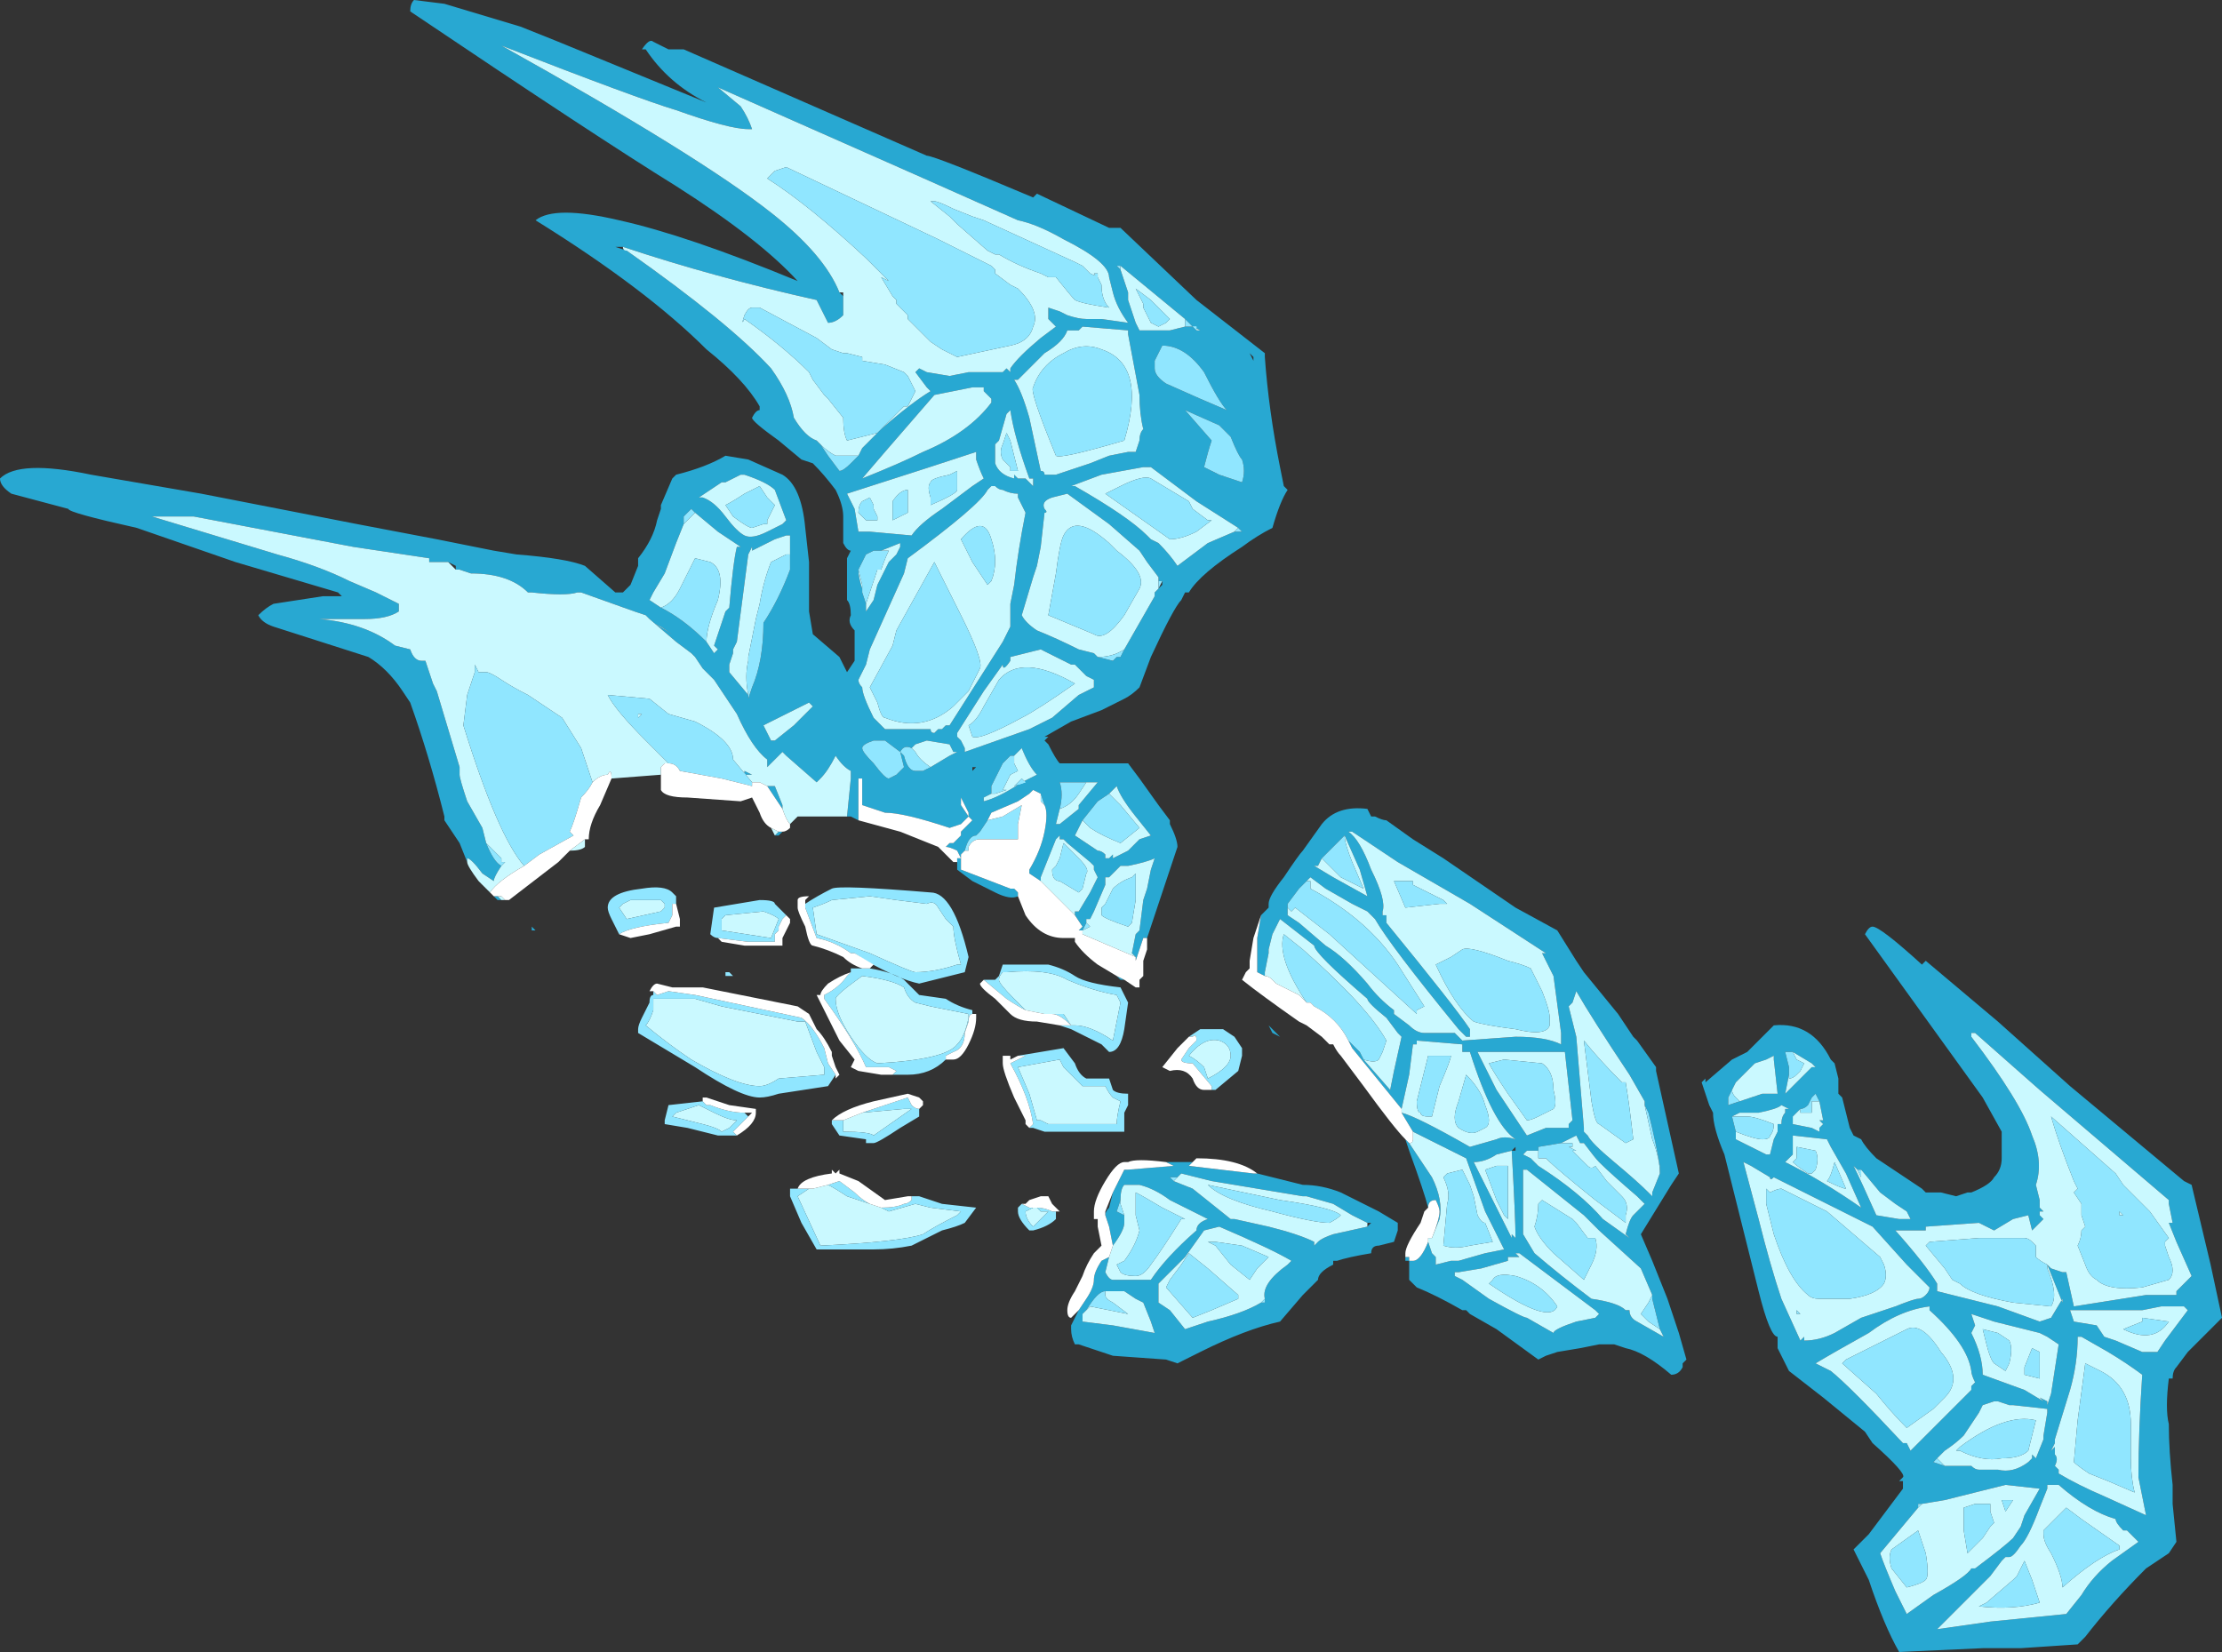 <?xml version="1.0" encoding="UTF-8" standalone="no"?>
<svg xmlns:ffdec="https://www.free-decompiler.com/flash" xmlns:xlink="http://www.w3.org/1999/xlink" ffdec:objectType="shape" height="21.75px" width="29.25px" xmlns="http://www.w3.org/2000/svg">
  <rect width="100%" height="100%" fill="#333333" stroke="none"/>
  <g transform="matrix(1.0, 0.0, 0.0, 1.0, 3.05, 30.6)">
    <path d="M3.1 -19.25 L3.0 -19.5 2.8 -19.8 2.8 -19.85 Q2.6 -20.65 2.35 -21.35 L2.25 -21.5 Q2.05 -21.8 1.8 -21.95 L0.55 -22.35 Q0.4 -22.4 0.35 -22.5 0.45 -22.6 0.55 -22.65 L1.2 -22.75 1.45 -22.75 1.4 -22.8 0.05 -23.2 -1.25 -23.65 Q-2.15 -23.85 -2.15 -23.9 L-2.9 -24.1 Q-3.05 -24.2 -3.05 -24.3 -2.8 -24.55 -1.85 -24.35 L-0.4 -24.1 1.65 -23.7 2.7 -23.5 3.45 -23.35 3.75 -23.3 Q4.4 -23.25 4.65 -23.15 L5.05 -22.8 5.15 -22.8 5.25 -22.9 5.35 -23.15 5.35 -23.25 Q5.55 -23.5 5.6 -23.75 L5.65 -23.9 5.65 -23.95 5.8 -24.3 5.85 -24.35 Q6.25 -24.45 6.5 -24.6 L6.8 -24.55 7.25 -24.35 Q7.5 -24.2 7.55 -23.65 L7.6 -23.2 7.6 -22.55 7.65 -22.25 8.0 -21.95 8.1 -21.75 8.2 -21.9 8.2 -22.3 Q8.1 -22.4 8.15 -22.5 8.15 -22.65 8.1 -22.7 L8.1 -23.25 8.15 -23.35 Q8.1 -23.35 8.05 -23.45 8.05 -23.6 8.05 -23.8 8.05 -23.95 7.95 -24.15 7.8 -24.35 7.65 -24.5 L7.5 -24.55 7.2 -24.8 Q6.85 -25.05 6.85 -25.1 6.9 -25.2 6.95 -25.2 L6.95 -25.25 Q6.75 -25.6 6.25 -26.0 5.45 -26.8 4.0 -27.7 4.25 -27.9 5.1 -27.7 6.0 -27.5 7.45 -26.9 6.95 -27.45 5.85 -28.15 4.8 -28.8 2.35 -30.45 2.35 -30.55 2.4 -30.6 L2.8 -30.55 3.8 -30.25 4.3 -30.05 6.25 -29.25 Q5.75 -29.5 5.45 -29.95 L5.4 -29.95 Q5.5 -30.1 5.55 -30.05 L5.75 -29.95 5.95 -29.95 9.15 -28.55 Q9.25 -28.55 10.55 -28.0 L10.6 -28.05 11.55 -27.6 11.7 -27.6 12.7 -26.65 13.6 -25.95 13.6 -25.9 Q13.65 -25.2 13.8 -24.45 L13.85 -24.2 13.9 -24.15 Q13.8 -24.0 13.7 -23.65 13.5 -23.55 13.3 -23.4 12.75 -23.05 12.6 -22.8 L12.55 -22.8 12.5 -22.7 Q12.4 -22.6 12.1 -21.95 L11.95 -21.55 Q11.85 -21.45 11.75 -21.4 L11.45 -21.25 11.05 -21.1 10.7 -20.9 10.75 -20.9 10.7 -20.85 10.75 -20.8 Q10.85 -20.6 10.9 -20.55 L11.8 -20.55 11.95 -20.35 12.2 -20.0 12.35 -19.8 12.35 -19.75 Q12.45 -19.55 12.45 -19.45 L12.05 -18.25 12.0 -18.25 11.9 -17.95 11.9 -18.0 11.85 -18.05 11.9 -18.3 11.95 -18.35 12.0 -18.75 12.05 -18.9 12.1 -19.15 12.15 -19.3 Q12.05 -19.25 11.8 -19.2 L11.7 -19.2 11.55 -19.05 11.5 -19.05 11.5 -18.95 11.35 -18.6 11.3 -18.5 11.25 -18.5 11.25 -18.45 11.2 -18.35 11.15 -18.35 11.2 -18.4 11.1 -18.55 11.1 -18.6 11.15 -18.6 11.3 -18.85 11.4 -19.05 11.35 -19.15 11.35 -19.2 11.3 -19.25 11.0 -19.5 10.95 -19.55 10.9 -19.55 10.9 -19.6 10.85 -19.55 10.65 -19.05 10.65 -19.0 10.5 -19.1 10.5 -19.15 Q10.65 -19.4 10.7 -19.65 10.75 -19.9 10.7 -20.0 L10.65 -20.15 10.55 -20.2 10.5 -20.15 10.35 -20.05 10.0 -19.9 9.95 -19.8 9.85 -19.65 9.8 -19.6 Q9.7 -19.6 9.65 -19.4 L9.6 -19.35 Q9.6 -19.25 9.6 -19.15 L10.25 -18.9 10.3 -18.9 10.35 -18.85 10.35 -18.85 10.35 -18.8 Q10.25 -18.75 10.05 -18.85 L9.75 -19.0 9.55 -19.15 9.55 -19.25 9.55 -19.3 9.6 -19.3 9.55 -19.4 Q9.45 -19.45 9.4 -19.45 L9.45 -19.5 9.5 -19.5 9.6 -19.6 9.6 -19.65 9.75 -19.8 9.7 -19.85 9.7 -19.9 9.6 -20.1 9.6 -20.0 9.7 -19.85 9.6 -19.75 9.45 -19.7 Q8.85 -19.9 8.6 -19.9 L8.3 -20.0 8.3 -20.35 8.25 -20.35 8.25 -19.8 8.15 -19.85 8.1 -19.85 8.15 -20.35 8.15 -20.45 Q8.05 -20.5 7.95 -20.65 7.85 -20.45 7.75 -20.35 L7.7 -20.3 7.3 -20.65 7.25 -20.7 7.05 -20.5 7.05 -20.6 Q6.85 -20.75 6.65 -21.2 L6.35 -21.65 6.2 -21.8 6.1 -21.95 6.05 -22.0 5.85 -22.15 5.5 -22.45 5.45 -22.5 5.3 -22.55 4.6 -22.8 4.55 -22.8 Q4.4 -22.75 3.95 -22.8 L3.9 -22.8 Q3.65 -23.05 3.15 -23.05 L3.0 -23.1 2.95 -23.1 2.95 -23.15 2.85 -23.2 2.6 -23.2 2.6 -23.25 1.6 -23.4 -0.5 -23.8 -1.05 -23.8 0.6 -23.3 Q1.15 -23.15 1.55 -22.95 L1.9 -22.8 2.2 -22.65 2.2 -22.55 Q2.05 -22.45 1.75 -22.45 L1.15 -22.45 Q1.75 -22.4 2.15 -22.1 L2.35 -22.05 Q2.4 -21.9 2.5 -21.9 L2.55 -21.9 2.65 -21.6 2.7 -21.5 3.0 -20.5 3.0 -20.4 Q3.0 -20.35 3.1 -20.05 L3.3 -19.7 3.35 -19.5 Q3.45 -19.25 3.55 -19.2 3.45 -19.05 3.45 -19.0 L3.3 -19.1 Q3.15 -19.3 3.1 -19.3 L3.1 -19.25 M-1.05 -23.8 L-1.05 -23.8 M11.2 -18.3 L11.2 -18.35 11.2 -18.3 M11.75 -17.7 L11.7 -17.7 11.65 -17.75 11.75 -17.7 M3.55 -30.0 L3.55 -30.0 Q6.15 -28.55 7.1 -27.8 7.8 -27.25 8.0 -26.75 L8.05 -26.7 8.05 -26.45 Q7.95 -26.35 7.85 -26.35 L7.7 -26.65 Q6.35 -26.95 5.15 -27.35 L5.05 -27.35 5.2 -27.3 Q6.55 -26.35 7.1 -25.75 7.35 -25.4 7.4 -25.1 7.55 -24.85 7.7 -24.8 L7.75 -24.75 7.85 -24.6 8.0 -24.4 Q8.05 -24.4 8.15 -24.5 L8.25 -24.6 8.3 -24.7 8.55 -24.95 Q8.95 -25.3 9.2 -25.45 L9.15 -25.5 9.0 -25.7 9.05 -25.75 9.15 -25.7 9.45 -25.65 9.7 -25.7 10.15 -25.7 10.2 -25.75 10.25 -25.7 10.25 -25.75 Q10.35 -25.9 10.65 -26.15 L10.85 -26.3 10.75 -26.4 10.75 -26.55 10.9 -26.5 11.0 -26.45 Q11.15 -26.4 11.25 -26.4 L11.3 -26.4 Q11.4 -26.4 11.45 -26.4 L11.8 -26.35 Q11.65 -26.55 11.6 -26.75 L11.55 -26.95 Q11.55 -27.15 10.95 -27.45 10.6 -27.65 10.35 -27.7 L9.0 -28.3 6.4 -29.45 6.7 -29.2 Q6.8 -29.05 6.85 -28.9 L6.8 -28.9 Q6.55 -28.9 5.85 -29.15 5.35 -29.3 3.55 -30.0 M11.7 -27.1 L11.65 -27.1 11.7 -27.05 11.8 -26.75 11.8 -26.65 11.9 -26.35 11.95 -26.25 12.35 -26.25 12.55 -26.3 12.65 -26.3 12.75 -26.25 12.7 -26.25 12.55 -26.4 11.7 -27.1 M11.8 -26.25 L11.2 -26.3 11.15 -26.25 11.0 -26.25 Q10.95 -26.1 10.7 -25.95 L10.35 -25.6 10.3 -25.6 Q10.4 -25.45 10.5 -25.1 L10.65 -24.4 Q10.7 -24.4 10.7 -24.35 L10.85 -24.35 11.3 -24.5 11.55 -24.6 11.8 -24.65 11.9 -24.65 11.95 -24.8 Q11.95 -24.9 12.0 -24.95 11.95 -25.15 11.95 -25.4 L11.8 -26.2 11.8 -26.25 M12.15 -25.75 Q12.15 -25.65 12.3 -25.55 L12.75 -25.35 13.1 -25.2 Q13.0 -25.3 12.8 -25.7 12.55 -26.05 12.25 -26.05 L12.15 -25.85 12.15 -25.75 M12.9 -24.8 Q12.85 -24.65 12.8 -24.45 L13.0 -24.35 13.3 -24.25 Q13.35 -24.4 13.3 -24.55 13.25 -24.6 13.15 -24.85 L13.0 -25.0 12.55 -25.2 12.9 -24.8 M13.45 -25.85 L13.45 -25.9 13.4 -25.95 13.45 -25.85 M13.4 -23.95 L13.4 -23.95 M13.2 -23.6 L13.3 -23.6 13.25 -23.65 12.7 -24.0 12.1 -24.45 12.0 -24.45 11.45 -24.35 11.05 -24.2 11.1 -24.2 Q11.8 -23.8 12.05 -23.55 L12.1 -23.5 12.2 -23.45 Q12.35 -23.3 12.45 -23.15 L12.85 -23.45 13.2 -23.6 M12.2 -22.95 L12.2 -23.0 12.05 -23.2 11.95 -23.35 11.55 -23.7 11.0 -24.1 10.8 -24.05 Q10.65 -24.0 10.7 -23.9 10.75 -23.85 10.7 -23.85 L10.65 -23.4 10.6 -23.15 10.55 -23.0 10.4 -22.5 Q10.45 -22.4 10.6 -22.3 10.85 -22.2 11.15 -22.05 L11.35 -22.0 11.4 -21.95 11.6 -21.9 11.65 -21.95 11.7 -21.95 11.75 -22.05 12.15 -22.75 12.15 -22.8 12.2 -22.85 12.25 -22.9 12.25 -22.95 12.2 -22.95 M13.55 -18.55 L13.65 -18.65 13.65 -18.7 Q13.65 -18.8 13.85 -19.05 14.05 -19.35 14.1 -19.4 L14.35 -19.75 Q14.55 -20.0 14.95 -19.95 L15.0 -19.85 15.05 -19.85 Q15.15 -19.8 15.2 -19.8 L15.55 -19.55 15.95 -19.3 16.9 -18.65 17.45 -18.35 17.7 -17.95 17.8 -17.8 18.25 -17.25 18.45 -16.95 18.5 -16.9 18.75 -16.55 18.75 -16.5 19.05 -15.15 18.95 -15.0 18.55 -14.35 18.7 -14.0 18.9 -13.5 19.05 -13.05 19.15 -12.7 19.1 -12.65 19.1 -12.6 Q19.05 -12.5 18.95 -12.5 18.6 -12.8 18.35 -12.85 L18.2 -12.9 18.0 -12.9 17.75 -12.85 17.45 -12.8 17.3 -12.75 17.2 -12.7 16.65 -13.1 16.3 -13.3 16.25 -13.35 16.2 -13.35 Q15.85 -13.55 15.6 -13.65 L15.5 -13.75 15.5 -14.0 15.45 -14.0 15.45 -14.1 15.45 -14.05 15.5 -14.05 15.5 -14.0 15.55 -14.0 Q15.65 -14.0 15.75 -14.25 L15.8 -14.1 15.85 -14.05 15.85 -13.95 16.05 -14.0 16.15 -14.0 16.5 -14.1 16.75 -14.15 16.5 -14.65 16.25 -15.35 15.55 -15.7 15.4 -15.95 Q15.6 -15.9 16.3 -15.5 L16.65 -15.6 Q16.75 -15.65 16.9 -15.6 16.6 -15.8 16.3 -16.75 L16.2 -16.75 16.2 -16.85 15.6 -16.9 15.6 -16.85 15.55 -16.85 15.5 -16.45 15.4 -16.0 14.75 -16.8 14.7 -16.9 14.85 -16.75 14.9 -16.65 15.25 -16.25 15.3 -16.5 15.4 -16.95 15.35 -17.0 15.2 -17.2 Q14.95 -17.4 14.95 -17.45 14.25 -18.05 14.25 -18.15 L13.8 -18.5 13.7 -18.3 13.65 -18.1 13.65 -18.05 13.6 -17.8 13.6 -17.75 13.5 -17.8 13.5 -18.25 13.55 -18.55 M15.75 -14.7 Q15.7 -14.9 15.5 -15.45 L15.45 -15.6 15.5 -15.55 15.8 -15.1 Q15.95 -14.8 15.9 -14.55 L15.8 -14.3 Q15.9 -14.55 15.9 -14.65 15.9 -14.7 15.85 -14.8 15.75 -14.8 15.75 -14.7 M13.9 -18.65 L13.9 -18.55 14.05 -18.45 14.4 -18.15 Q14.65 -18.0 14.95 -17.65 15.1 -17.45 15.3 -17.3 L15.3 -17.25 15.5 -17.1 Q15.6 -17.0 15.7 -17.0 L16.1 -17.0 16.2 -16.9 16.9 -16.95 Q17.3 -16.95 17.5 -16.85 L17.5 -17.0 17.4 -17.75 17.25 -18.05 17.3 -18.05 16.3 -18.7 15.35 -19.25 14.75 -19.65 14.7 -19.65 Q14.85 -19.55 15.0 -19.15 15.2 -18.75 15.15 -18.6 L15.15 -18.55 15.2 -18.55 15.2 -18.45 Q16.1 -17.35 16.3 -17.05 L16.3 -16.95 16.25 -16.95 16.15 -17.05 Q15.25 -18.15 15.05 -18.5 L14.95 -18.6 14.75 -18.7 14.4 -18.9 14.2 -19.05 14.15 -19.0 14.05 -18.9 13.9 -18.7 13.9 -18.65 M14.35 -19.3 L14.3 -19.2 14.25 -19.2 14.5 -19.05 14.95 -18.8 14.85 -19.15 14.65 -19.6 14.35 -19.3 M11.2 -19.8 L11.1 -19.6 11.4 -19.4 Q11.45 -19.4 11.5 -19.35 L11.5 -19.3 11.55 -19.3 11.6 -19.35 11.6 -19.3 11.8 -19.4 11.95 -19.55 12.1 -19.6 11.9 -19.85 Q11.7 -20.1 11.65 -20.25 L11.55 -20.15 11.4 -20.05 11.2 -19.8 M13.7 -17.0 L13.65 -17.1 13.8 -16.95 13.7 -17.0 M12.45 -15.1 L12.35 -15.1 12.4 -15.05 12.65 -14.95 13.15 -14.55 13.2 -14.55 13.65 -14.45 Q14.05 -14.35 14.25 -14.25 L14.25 -14.2 14.3 -14.25 Q14.35 -14.3 14.5 -14.35 L14.95 -14.45 15.0 -14.5 14.95 -14.5 14.75 -14.6 14.5 -14.75 14.15 -14.85 14.1 -14.85 12.9 -15.05 12.5 -15.15 12.45 -15.1 M11.8 -15.2 L12.4 -15.25 12.3 -15.3 12.65 -15.3 12.6 -15.25 13.45 -15.15 13.5 -15.15 14.1 -15.0 Q14.35 -15.0 14.6 -14.9 L15.1 -14.65 15.35 -14.5 15.35 -14.4 15.3 -14.25 15.1 -14.2 Q15.0 -14.2 15.0 -14.1 14.7 -14.05 14.55 -14.0 L14.5 -14.0 14.5 -13.95 Q14.3 -13.85 14.3 -13.75 L14.1 -13.55 13.8 -13.2 Q13.35 -13.1 12.75 -12.8 L12.45 -12.65 12.3 -12.7 11.6 -12.75 11.15 -12.9 11.1 -12.9 Q11.05 -13.0 11.05 -13.1 L11.05 -13.15 11.15 -13.35 11.25 -13.5 Q11.35 -13.65 11.35 -13.75 11.35 -13.85 11.45 -14.0 L11.55 -14.05 11.5 -13.85 Q11.55 -13.75 11.6 -13.75 L12.1 -13.75 Q12.3 -14.05 12.7 -14.4 12.7 -14.5 12.85 -14.55 12.65 -14.65 12.35 -14.8 12.15 -14.95 11.95 -15.0 L11.75 -15.0 Q11.7 -14.95 11.7 -14.8 L11.65 -14.65 11.75 -14.6 11.75 -14.5 Q11.75 -14.4 11.6 -14.2 L11.55 -14.45 11.5 -14.6 Q11.5 -14.65 11.55 -14.7 L11.6 -14.9 11.75 -15.2 11.8 -15.2 M12.95 -14.65 L12.95 -14.65 M13.6 -13.5 Q13.55 -13.7 13.9 -13.95 L13.95 -14.0 Q13.7 -14.15 13.0 -14.45 L12.8 -14.4 12.55 -14.05 12.2 -13.7 12.2 -13.45 12.35 -13.35 12.55 -13.1 12.85 -13.2 Q13.3 -13.3 13.55 -13.45 L13.6 -13.45 13.6 -13.5 M14.45 -15.05 L14.45 -15.05 M16.65 -16.25 L17.05 -15.65 17.3 -15.75 17.6 -15.75 17.6 -15.8 17.65 -15.85 17.55 -16.75 16.4 -16.75 16.65 -16.25 M17.5 -15.55 L17.2 -15.5 17.2 -15.45 17.05 -15.45 17.0 -15.4 17.1 -15.35 17.2 -15.25 Q17.75 -14.9 18.05 -14.55 L18.4 -14.3 18.35 -14.35 Q18.4 -14.55 18.45 -14.6 L18.6 -14.75 18.5 -14.85 Q18.15 -15.15 18.0 -15.3 17.95 -15.35 17.8 -15.55 L17.75 -15.55 17.7 -15.65 17.5 -15.55 M16.9 -15.45 L16.9 -15.5 16.85 -15.45 16.9 -15.45 M16.65 -15.4 Q16.5 -15.3 16.35 -15.3 L16.85 -14.3 16.85 -14.35 16.9 -14.3 Q16.9 -14.55 16.85 -15.45 L16.65 -15.4 M18.7 -13.55 L18.55 -13.9 18.0 -14.4 17.8 -14.6 17.05 -15.2 17.0 -15.2 17.0 -14.35 17.15 -14.1 Q17.5 -13.8 17.9 -13.5 18.25 -13.45 18.35 -13.35 L18.4 -13.35 Q18.4 -13.25 18.5 -13.2 L18.85 -13.0 18.8 -13.1 18.7 -13.5 18.7 -13.55 M21.6 -18.4 Q21.7 -18.4 22.25 -17.9 L22.3 -17.95 23.25 -17.15 24.2 -16.3 25.7 -15.05 25.8 -15.0 26.05 -13.95 26.2 -13.25 25.75 -12.8 25.6 -12.6 Q25.55 -12.55 25.55 -12.45 L25.5 -12.45 Q25.45 -12.05 25.5 -11.85 25.5 -11.5 25.55 -11.05 L25.55 -10.8 25.6 -10.3 25.5 -10.15 25.2 -9.95 Q24.75 -9.5 24.4 -9.05 L24.3 -8.95 23.55 -8.9 23.05 -8.9 21.95 -8.85 Q21.75 -9.2 21.55 -9.8 L21.35 -10.2 21.55 -10.4 22.0 -11.0 22.0 -11.1 21.95 -11.1 22.0 -11.15 Q22.05 -11.2 21.6 -11.6 L21.5 -11.75 20.95 -12.2 20.5 -12.55 20.35 -12.85 20.35 -13.0 Q20.25 -13.0 20.1 -13.6 L19.65 -15.4 Q19.5 -15.75 19.5 -15.95 L19.45 -16.05 19.35 -16.35 19.4 -16.4 19.4 -16.35 19.75 -16.65 19.95 -16.75 20.3 -17.1 Q20.8 -17.15 21.05 -16.65 L21.1 -16.6 21.15 -16.4 21.15 -16.2 21.2 -16.15 21.3 -15.75 21.35 -15.65 21.45 -15.6 Q21.5 -15.5 21.65 -15.35 21.95 -15.15 22.1 -15.05 L22.25 -14.95 22.3 -14.9 22.5 -14.9 22.7 -14.85 22.85 -14.9 22.9 -14.9 Q23.15 -15.0 23.2 -15.1 23.3 -15.2 23.3 -15.35 L23.3 -15.7 23.05 -16.15 21.5 -18.3 Q21.55 -18.4 21.6 -18.4 M17.45 -17.85 L17.45 -17.85 M18.15 -20.05 L18.15 -20.05 M20.3 -16.7 L20.2 -16.65 20.05 -16.6 19.8 -16.35 19.75 -16.25 19.7 -16.15 19.7 -16.05 19.85 -16.1 20.15 -16.2 20.35 -16.2 20.3 -16.65 20.3 -16.7 M19.8 -15.7 L19.8 -15.6 20.2 -15.4 20.25 -15.4 20.3 -15.6 20.35 -15.7 20.35 -15.8 20.4 -15.8 Q20.4 -15.9 20.45 -15.95 L20.45 -16.0 20.5 -16.0 20.4 -16.05 Q20.35 -16.0 20.1 -15.95 L19.85 -15.95 19.75 -15.9 19.8 -15.7 M18.6 -16.05 L18.6 -16.1 18.4 -16.45 Q17.9 -17.2 17.7 -17.55 L17.65 -17.4 17.6 -17.35 17.7 -16.95 17.8 -15.75 17.8 -15.7 17.85 -15.65 Q17.9 -15.55 18.2 -15.3 18.5 -15.05 18.65 -14.9 L18.7 -14.85 18.7 -14.9 18.8 -15.15 18.8 -15.25 Q18.75 -15.55 18.65 -15.95 L18.6 -16.05 M20.0 -15.25 L19.9 -15.3 20.1 -14.55 Q20.25 -13.95 20.4 -13.5 L20.65 -12.95 20.7 -13.0 20.7 -12.95 Q20.9 -12.95 21.1 -13.05 L21.45 -13.25 21.9 -13.4 Q22.15 -13.5 22.2 -13.5 22.25 -13.5 22.3 -13.55 22.35 -13.6 22.35 -13.65 L22.05 -13.95 21.6 -14.45 20.3 -15.1 Q20.25 -15.05 20.25 -15.1 L20.0 -15.25 M23.75 -15.0 L23.8 -14.8 23.8 -14.7 23.85 -14.65 23.8 -14.65 23.8 -14.6 23.85 -14.55 23.7 -14.4 23.65 -14.6 23.45 -14.55 23.2 -14.4 23.0 -14.5 22.3 -14.45 22.3 -14.4 21.9 -14.4 Q22.3 -13.95 22.45 -13.7 L22.45 -13.6 23.25 -13.4 23.8 -13.2 23.95 -13.25 24.1 -13.5 24.1 -13.45 23.9 -13.95 23.95 -13.9 24.1 -13.85 24.15 -13.85 24.25 -13.4 25.2 -13.55 25.6 -13.55 25.6 -13.6 25.8 -13.8 25.6 -14.25 25.5 -14.5 25.55 -14.5 25.5 -14.75 25.5 -14.8 23.8 -16.25 22.95 -17.0 22.9 -17.0 22.9 -16.95 Q23.55 -16.1 23.7 -15.65 23.85 -15.3 23.75 -15.0 M20.5 -16.45 L20.45 -16.2 20.8 -16.55 20.85 -16.55 20.8 -16.6 20.55 -16.75 20.5 -16.75 20.45 -16.75 20.5 -16.55 20.5 -16.45 M20.9 -16.1 L20.85 -16.2 20.8 -16.15 20.75 -16.05 Q20.7 -16.0 20.65 -16.0 L20.55 -15.9 20.55 -15.8 20.8 -15.75 20.9 -15.7 20.9 -15.75 20.95 -15.8 20.9 -15.85 20.95 -15.85 20.9 -16.1 M21.45 -14.7 L21.25 -15.15 21.05 -15.5 21.0 -15.6 20.55 -15.65 20.55 -15.4 20.45 -15.3 Q20.95 -15.05 21.45 -14.7 L21.45 -14.7 M21.4 -15.2 L21.35 -15.25 Q21.45 -15.05 21.65 -14.6 L21.95 -14.55 22.1 -14.55 22.05 -14.65 21.9 -14.75 21.7 -14.9 21.45 -15.2 21.4 -15.2 M10.05 -24.75 L10.05 -24.5 Q10.1 -24.35 10.3 -24.3 L10.3 -24.35 10.35 -24.3 10.45 -24.3 10.55 -24.2 10.55 -24.3 10.5 -24.3 Q10.3 -24.85 10.25 -25.2 L10.2 -25.15 10.1 -24.8 10.05 -24.75 M9.9 -25.5 L9.75 -25.5 9.25 -25.4 8.6 -24.65 8.3 -24.3 Q8.8 -24.5 9.1 -24.65 9.7 -24.9 10.0 -25.3 L10.0 -25.35 9.9 -25.45 9.9 -25.5 M8.2 -23.9 L8.25 -23.6 8.4 -23.6 8.95 -23.55 Q9.05 -23.7 9.35 -23.9 L9.75 -24.2 9.9 -24.3 Q9.85 -24.4 9.8 -24.55 L9.8 -24.65 Q9.35 -24.5 8.1 -24.1 L8.2 -23.9 M7.25 -23.7 L7.3 -23.75 7.15 -24.15 Q7.05 -24.25 6.75 -24.35 L6.7 -24.35 6.5 -24.25 6.45 -24.25 6.15 -24.05 6.2 -24.05 Q6.35 -24.0 6.5 -23.8 6.65 -23.6 6.75 -23.55 6.85 -23.5 7.05 -23.6 L7.25 -23.7 M7.35 -23.3 L7.35 -23.55 7.3 -23.55 7.15 -23.5 6.85 -23.35 6.85 -23.4 6.8 -23.3 6.65 -22.15 6.6 -22.05 6.6 -22.0 6.55 -21.85 6.55 -21.75 6.8 -21.45 6.8 -21.4 6.85 -21.55 Q7.0 -21.9 7.0 -22.4 7.2 -22.7 7.35 -23.1 L7.35 -23.3 M8.55 -23.35 L8.45 -23.35 8.35 -23.3 8.25 -23.1 Q8.25 -23.0 8.3 -22.85 L8.3 -22.8 8.35 -22.65 8.35 -22.55 8.45 -22.7 8.5 -22.9 8.65 -23.2 8.75 -23.3 8.8 -23.4 8.8 -23.45 8.55 -23.35 M5.95 -23.7 L5.85 -23.45 5.7 -23.05 5.55 -22.8 5.5 -22.7 5.65 -22.6 Q5.95 -22.45 6.25 -22.15 L6.35 -22.0 6.4 -22.05 6.35 -22.1 6.5 -22.55 6.55 -22.6 Q6.6 -23.2 6.65 -23.4 L6.7 -23.4 6.4 -23.6 6.1 -23.85 6.05 -23.9 5.95 -23.8 5.95 -23.7 M7.65 -21.3 L7.6 -21.35 7.0 -21.05 7.1 -20.85 7.15 -20.85 7.4 -21.05 7.65 -21.3 M8.35 -21.85 L8.25 -21.65 Q8.25 -21.6 8.3 -21.55 8.3 -21.45 8.45 -21.15 L8.6 -21.0 9.2 -21.0 Q9.2 -20.95 9.25 -20.95 L9.3 -21.0 9.35 -21.0 9.4 -21.05 9.45 -21.05 10.15 -22.15 10.25 -22.35 10.25 -22.65 10.3 -22.9 Q10.35 -23.35 10.45 -23.85 L10.35 -24.05 10.35 -24.1 Q10.25 -24.1 10.15 -24.15 10.1 -24.15 10.05 -24.2 L10.0 -24.2 9.95 -24.15 Q9.85 -23.95 8.9 -23.25 L8.85 -23.05 8.4 -22.05 8.35 -21.85 M10.65 -22.05 L10.25 -21.95 10.25 -21.9 Q10.15 -21.75 10.15 -21.85 L9.9 -21.5 9.55 -20.95 9.55 -20.9 9.6 -20.85 9.65 -20.75 9.65 -20.7 10.5 -21.0 10.8 -21.15 11.15 -21.45 11.35 -21.55 11.35 -21.65 11.25 -21.7 11.1 -21.85 11.05 -21.85 10.65 -22.05 M7.05 -20.25 L7.15 -20.25 7.25 -20.0 7.25 -19.95 7.05 -20.25 M5.65 -22.35 L5.55 -22.4 5.8 -22.25 5.65 -22.35 M7.2 -19.65 L7.25 -19.65 7.2 -19.6 7.15 -19.6 7.2 -19.65 M3.55 -18.75 L3.5 -18.75 3.45 -18.8 3.5 -18.8 3.55 -18.75 M4.0 -18.35 L3.95 -18.35 3.95 -18.4 4.0 -18.35 M10.3 -20.65 L10.25 -20.65 10.15 -20.55 10.0 -20.25 10.0 -20.15 9.9 -20.1 9.9 -20.05 Q10.1 -20.1 10.4 -20.3 L10.6 -20.4 Q10.5 -20.5 10.4 -20.75 L10.3 -20.65 M10.9 -19.95 L10.85 -19.75 10.9 -19.75 11.15 -19.95 11.15 -20.0 11.4 -20.3 11.25 -20.3 10.9 -20.3 Q10.95 -20.15 10.9 -19.95 M9.2 -20.5 L9.45 -20.65 9.55 -20.7 9.5 -20.7 9.45 -20.8 9.15 -20.85 9.0 -20.8 8.95 -20.75 Q8.85 -20.8 8.8 -20.7 L8.85 -20.65 Q8.9 -20.45 9.0 -20.45 L9.1 -20.45 9.2 -20.5 M9.75 -20.45 L9.8 -20.5 9.75 -20.5 9.75 -20.45 M8.75 -20.4 Q8.8 -20.45 8.85 -20.5 L8.8 -20.7 8.6 -20.85 8.45 -20.85 Q8.3 -20.8 8.3 -20.75 8.3 -20.7 8.45 -20.55 8.6 -20.35 8.65 -20.35 L8.75 -20.4 M6.85 -20.4 L6.75 -20.4 6.75 -20.45 6.85 -20.4 M7.2 -20.3 L7.2 -20.3 M11.25 -13.35 L11.2 -13.3 11.2 -13.2 11.6 -13.15 12.15 -13.05 12.1 -13.2 12.0 -13.45 11.9 -13.5 11.75 -13.6 11.5 -13.6 Q11.4 -13.6 11.25 -13.35 M22.35 -13.4 Q21.95 -13.35 21.55 -13.05 21.1 -12.8 20.85 -12.65 L21.05 -12.55 Q21.3 -12.35 22.0 -11.6 L22.05 -11.6 22.1 -11.5 22.9 -12.3 22.9 -12.35 22.95 -12.4 Q22.9 -12.5 22.9 -12.55 L22.9 -12.55 Q22.85 -12.9 22.35 -13.35 L22.35 -13.4 M23.05 -12.5 L23.6 -12.3 23.85 -12.15 23.8 -12.2 23.9 -12.15 23.9 -12.1 23.95 -12.25 24.05 -12.9 23.9 -13.0 23.8 -13.05 23.2 -13.2 22.9 -13.3 22.95 -13.15 22.9 -13.05 Q23.05 -12.75 23.05 -12.5 M22.55 -11.3 L22.9 -11.3 Q22.95 -11.25 23.0 -11.25 L23.25 -11.25 Q23.45 -11.2 23.65 -11.35 L23.7 -11.4 23.7 -11.45 23.75 -11.4 23.85 -11.65 23.85 -11.7 23.9 -12.0 23.9 -12.05 23.45 -12.1 23.4 -12.1 23.25 -12.15 23.2 -12.15 23.05 -12.1 23.0 -12.0 22.8 -11.7 Q22.7 -11.6 22.55 -11.5 L22.45 -11.4 22.4 -11.35 22.55 -11.3 M22.25 -10.8 L22.2 -10.8 22.2 -10.75 21.7 -10.15 Q21.75 -10.0 21.9 -9.65 L22.05 -9.35 22.4 -9.6 Q22.85 -9.85 22.9 -9.95 L22.95 -9.95 Q23.35 -10.25 23.45 -10.35 L23.55 -10.5 23.6 -10.65 23.8 -11.0 23.35 -11.05 22.55 -10.85 22.25 -10.8 M18.0 -13.3 L17.95 -13.35 16.95 -14.1 16.9 -14.1 16.95 -14.05 16.9 -14.05 Q16.85 -14.05 16.8 -14.05 L16.8 -14.0 16.45 -13.9 16.15 -13.85 16.1 -13.85 16.1 -13.8 16.2 -13.75 16.55 -13.5 Q17.0 -13.25 17.05 -13.25 L17.4 -13.05 Q17.4 -13.1 17.7 -13.2 L17.95 -13.25 18.0 -13.3 M23.3 -10.05 L23.15 -9.85 22.45 -9.15 23.15 -9.25 24.15 -9.35 24.35 -9.6 Q24.5 -9.85 24.75 -10.05 L25.1 -10.3 24.95 -10.45 24.9 -10.45 Q24.8 -10.55 24.8 -10.6 24.45 -10.7 24.05 -11.05 L23.9 -11.05 23.9 -11.0 23.8 -10.75 Q23.65 -10.35 23.55 -10.25 23.45 -10.1 23.4 -10.1 L23.35 -10.1 23.3 -10.05 M11.6 -13.7 L11.6 -13.7 M25.4 -13.4 L25.15 -13.35 24.2 -13.35 24.25 -13.2 24.55 -13.15 24.65 -13.0 24.8 -12.95 25.15 -12.8 25.35 -12.8 25.45 -12.95 25.75 -13.35 25.7 -13.4 25.4 -13.4 M25.15 -12.5 Q24.95 -12.65 24.7 -12.8 L24.35 -13.0 24.3 -13.0 Q24.3 -12.65 24.2 -12.3 L24.0 -11.65 24.0 -11.45 Q24.05 -11.4 24.0 -11.3 L24.05 -11.25 24.05 -11.2 Q24.3 -11.05 24.65 -10.9 L25.2 -10.65 25.1 -11.15 Q25.1 -11.75 25.15 -12.5 M24.35 -13.45 L24.35 -13.45 M24.0 -11.6 L23.95 -11.5 24.0 -11.55 24.0 -11.6" fill="#28a8d2" fill-rule="evenodd" stroke="none"/>
    <path d="M3.1 -19.25 L3.1 -19.3 Q3.15 -19.3 3.3 -19.1 L3.45 -19.0 Q3.45 -19.05 3.55 -19.2 L3.6 -19.25 3.55 -19.25 3.55 -19.3 3.35 -19.5 3.3 -19.7 3.1 -20.05 Q3.0 -20.35 3.0 -20.4 L3.0 -20.5 2.7 -21.5 2.65 -21.6 2.55 -21.9 2.5 -21.9 Q2.4 -21.9 2.35 -22.05 L2.15 -22.1 Q1.75 -22.4 1.15 -22.45 L1.75 -22.45 Q2.05 -22.45 2.2 -22.55 L2.2 -22.65 1.9 -22.8 1.55 -22.95 Q1.15 -23.15 0.6 -23.3 L-1.05 -23.8 -0.5 -23.8 1.6 -23.4 2.6 -23.25 2.6 -23.2 2.85 -23.2 2.95 -23.1 3.0 -23.1 3.15 -23.05 Q3.65 -23.05 3.9 -22.8 L3.95 -22.8 Q4.4 -22.75 4.55 -22.8 L4.6 -22.8 5.3 -22.55 5.45 -22.5 5.5 -22.45 5.85 -22.15 6.05 -22.0 6.1 -21.95 6.2 -21.8 6.35 -21.65 6.65 -21.2 Q6.85 -20.75 7.05 -20.6 L7.05 -20.5 7.25 -20.7 7.3 -20.65 7.7 -20.3 7.75 -20.35 Q7.85 -20.45 7.95 -20.65 8.05 -20.5 8.15 -20.45 L8.15 -20.35 8.1 -19.85 7.45 -19.85 7.35 -19.75 Q7.3 -19.8 7.25 -19.95 L7.25 -20.0 7.15 -20.25 7.05 -20.25 6.95 -20.3 6.85 -20.3 6.6 -20.6 Q6.6 -20.85 6.1 -21.1 L5.75 -21.2 5.5 -21.4 4.95 -21.45 Q5.05 -21.25 5.45 -20.85 L5.75 -20.55 5.7 -20.55 5.65 -20.5 5.65 -20.4 5.0 -20.35 Q5.0 -20.5 4.95 -20.4 4.85 -20.4 4.75 -20.3 L4.6 -20.75 4.35 -21.15 3.9 -21.45 Q3.7 -21.55 3.55 -21.65 3.4 -21.75 3.35 -21.75 L3.25 -21.75 3.2 -21.85 3.2 -21.75 3.1 -21.45 3.05 -21.05 Q3.5 -19.6 3.85 -19.2 3.5 -19.0 3.4 -18.85 L3.25 -19.0 Q3.1 -19.2 3.1 -19.25 M10.65 -19.0 L10.65 -19.05 10.85 -19.55 10.9 -19.6 10.9 -19.55 10.95 -19.55 11.0 -19.5 11.3 -19.25 11.35 -19.2 11.35 -19.15 11.4 -19.05 11.3 -18.85 11.15 -18.6 11.1 -18.6 11.1 -18.55 10.65 -19.0 M11.2 -18.3 L11.2 -18.35 11.3 -18.4 11.25 -18.45 11.25 -18.5 11.3 -18.5 11.35 -18.6 11.5 -18.95 11.5 -19.05 11.55 -19.05 11.7 -19.2 11.8 -19.2 Q12.05 -19.25 12.15 -19.3 L12.1 -19.15 12.05 -18.9 12.0 -18.75 11.95 -18.35 11.9 -18.3 11.85 -18.05 11.9 -18.0 11.2 -18.3 M3.55 -30.0 Q5.35 -29.3 5.85 -29.15 6.55 -28.9 6.8 -28.9 L6.85 -28.9 Q6.8 -29.05 6.7 -29.2 L6.4 -29.45 9.0 -28.3 10.35 -27.7 Q10.6 -27.65 10.95 -27.45 11.55 -27.15 11.55 -26.95 L11.6 -26.75 Q11.65 -26.55 11.8 -26.35 L11.45 -26.4 Q11.4 -26.4 11.3 -26.4 L11.25 -26.4 Q11.15 -26.4 11.0 -26.45 L10.9 -26.5 10.75 -26.55 10.75 -26.4 10.85 -26.3 10.65 -26.15 Q10.35 -25.9 10.25 -25.75 L10.25 -25.7 10.2 -25.75 10.15 -25.7 9.7 -25.7 9.45 -25.65 9.15 -25.7 9.05 -25.75 9.0 -25.7 9.15 -25.5 9.2 -25.45 Q8.95 -25.3 8.55 -24.95 L8.3 -24.7 8.25 -24.6 7.95 -24.6 Q7.85 -24.65 7.75 -24.75 L7.7 -24.8 Q7.55 -24.85 7.4 -25.1 7.35 -25.4 7.1 -25.75 6.55 -26.35 5.2 -27.3 5.15 -27.3 5.15 -27.35 6.35 -26.95 7.7 -26.65 L7.85 -26.35 Q7.95 -26.35 8.05 -26.45 L8.05 -26.7 8.05 -26.75 8.0 -26.75 Q7.8 -27.25 7.1 -27.8 6.15 -28.55 3.55 -30.0 M7.3 -28.4 L7.15 -28.35 7.05 -28.25 Q7.6 -27.9 8.35 -27.2 L8.65 -26.9 8.55 -26.95 8.7 -26.7 8.75 -26.65 8.75 -26.6 Q8.85 -26.5 8.9 -26.45 L8.9 -26.4 9.2 -26.1 9.35 -26.0 9.55 -25.9 10.25 -26.05 Q10.5 -26.1 10.55 -26.3 10.65 -26.5 10.35 -26.8 L10.25 -26.85 10.05 -27.0 10.05 -27.05 10.0 -27.1 9.3 -27.45 7.3 -28.4 M11.7 -27.05 L11.7 -27.1 12.55 -26.4 12.55 -26.3 12.35 -26.25 11.95 -26.25 11.9 -26.35 11.8 -26.65 11.8 -26.75 11.7 -27.05 M12.7 -26.25 L12.75 -26.25 12.65 -26.3 12.7 -26.3 12.7 -26.25 M12.0 -26.55 L12.1 -26.35 12.2 -26.3 12.3 -26.35 12.35 -26.4 12.1 -26.65 11.9 -26.8 12.0 -26.6 12.0 -26.55 M11.8 -26.2 L11.95 -25.4 Q11.95 -25.15 12.0 -24.95 11.95 -24.9 11.95 -24.8 L11.9 -24.65 11.8 -24.65 11.55 -24.6 11.3 -24.5 10.85 -24.35 10.7 -24.35 Q10.7 -24.4 10.65 -24.4 L10.5 -25.1 Q10.4 -25.45 10.3 -25.6 L10.35 -25.6 10.7 -25.95 Q10.95 -26.1 11.0 -26.25 L11.15 -26.25 11.2 -26.3 11.8 -26.25 11.8 -26.2 M13.25 -23.65 L13.2 -23.6 12.85 -23.45 12.45 -23.15 Q12.35 -23.3 12.2 -23.45 L12.1 -23.5 12.05 -23.55 Q11.8 -23.8 11.1 -24.2 L11.05 -24.2 11.45 -24.35 12.0 -24.45 12.1 -24.45 12.7 -24.0 13.25 -23.65 M12.6 -24.0 L12.1 -24.3 Q12.0 -24.35 11.7 -24.2 L11.5 -24.1 12.35 -23.5 Q12.5 -23.5 12.7 -23.6 L12.9 -23.75 12.85 -23.75 12.65 -23.9 12.6 -24.0 M11.4 -21.95 L11.35 -22.0 11.15 -22.05 Q10.85 -22.2 10.6 -22.3 10.45 -22.4 10.4 -22.5 L10.55 -23.0 10.6 -23.15 10.65 -23.4 10.7 -23.85 Q10.75 -23.85 10.7 -23.9 10.65 -24.0 10.8 -24.05 L11.0 -24.1 11.55 -23.7 11.95 -23.35 12.05 -23.2 12.2 -23.0 12.2 -22.95 12.2 -22.85 12.15 -22.8 12.15 -22.75 11.75 -22.05 Q11.6 -21.95 11.4 -21.95 M11.95 -22.85 Q12.05 -23.05 11.65 -23.35 L11.55 -23.45 Q11.1 -23.85 10.95 -23.55 10.9 -23.45 10.85 -23.05 L10.75 -22.5 11.35 -22.25 Q11.5 -22.15 11.75 -22.5 L11.95 -22.85 M13.6 -17.75 L13.6 -17.8 13.65 -18.05 13.65 -18.1 13.7 -18.3 13.8 -18.5 14.25 -18.15 Q14.25 -18.05 14.95 -17.45 14.95 -17.4 15.2 -17.2 L15.35 -17.0 15.4 -16.95 15.3 -16.5 15.25 -16.25 14.9 -16.65 Q15.05 -16.6 15.1 -16.65 L15.15 -16.75 15.2 -16.9 Q14.95 -17.35 14.1 -18.1 L13.85 -18.3 Q13.75 -18.0 14.15 -17.4 L14.05 -17.5 13.75 -17.65 13.7 -17.7 Q13.65 -17.75 13.6 -17.75 M15.4 -16.0 L15.5 -16.45 15.55 -16.85 15.6 -16.85 15.6 -16.9 16.2 -16.85 16.2 -16.75 16.3 -16.75 Q16.6 -15.8 16.9 -15.6 16.75 -15.65 16.65 -15.6 L16.3 -15.5 Q15.6 -15.9 15.4 -15.95 L15.4 -16.0 M15.55 -15.7 L16.25 -15.35 16.5 -14.65 16.75 -14.15 16.5 -14.1 16.15 -14.0 16.05 -14.0 15.85 -13.95 15.85 -14.05 15.8 -14.1 15.75 -14.25 15.75 -14.3 15.8 -14.3 15.9 -14.55 Q15.95 -14.8 15.8 -15.1 L15.5 -15.55 Q15.55 -15.55 15.55 -15.6 L15.55 -15.7 M15.15 -18.6 Q15.2 -18.75 15.0 -19.15 14.85 -19.55 14.7 -19.65 L14.75 -19.65 15.35 -19.25 16.3 -18.7 17.3 -18.05 17.25 -18.05 17.4 -17.75 17.5 -17.0 17.5 -16.85 Q17.3 -16.95 16.9 -16.95 L16.2 -16.9 16.1 -17.0 15.7 -17.0 Q15.6 -17.0 15.5 -17.1 L15.3 -17.25 15.3 -17.3 Q15.1 -17.45 14.95 -17.65 14.65 -18.0 14.4 -18.15 L14.05 -18.45 13.9 -18.55 13.9 -18.65 13.95 -18.6 14.0 -18.65 14.45 -18.3 15.6 -17.25 15.6 -17.3 15.7 -17.35 15.35 -17.9 Q14.95 -18.5 14.2 -18.9 L14.2 -18.95 Q14.2 -19.05 14.2 -19.0 L14.15 -19.0 14.2 -19.05 14.4 -18.9 14.75 -18.7 14.95 -18.6 15.05 -18.5 Q15.25 -18.15 16.15 -17.05 L16.25 -16.95 16.3 -16.95 16.3 -17.05 Q16.1 -17.35 15.2 -18.45 L15.2 -18.55 15.15 -18.55 15.15 -18.6 M14.65 -19.6 L14.85 -19.15 14.95 -18.8 14.5 -19.05 14.25 -19.2 14.3 -19.2 14.35 -19.3 14.6 -19.05 14.9 -18.9 14.75 -19.25 Q14.65 -19.5 14.65 -19.6 M15.25 -19.2 L15.25 -19.2 M15.55 -19.0 L15.3 -19.0 15.45 -18.65 15.9 -18.7 16.0 -18.7 15.95 -18.75 15.55 -18.95 15.55 -19.0 M16.2 -18.1 L16.05 -18.0 15.85 -17.9 Q16.1 -17.35 16.35 -17.15 16.5 -17.1 16.9 -17.05 17.3 -16.95 17.35 -17.1 L17.35 -17.2 Q17.35 -17.3 17.25 -17.55 L17.1 -17.85 Q17.0 -17.9 16.8 -17.95 16.3 -18.15 16.2 -18.1 M11.2 -19.8 L11.3 -19.7 Q11.45 -19.6 11.7 -19.5 L11.95 -19.7 11.7 -20.0 11.55 -20.15 11.65 -20.25 Q11.7 -20.1 11.9 -19.85 L12.1 -19.6 11.95 -19.55 11.8 -19.4 11.6 -19.3 11.6 -19.35 11.55 -19.3 11.5 -19.3 11.5 -19.35 Q11.45 -19.4 11.4 -19.4 L11.1 -19.6 11.2 -19.8 M11.85 -19.05 Q11.7 -19.0 11.6 -18.9 L11.5 -18.7 11.45 -18.65 11.45 -18.55 Q11.5 -18.5 11.8 -18.4 L11.85 -18.45 11.9 -18.75 11.9 -19.1 11.85 -19.05 M10.45 -17.3 L10.3 -17.45 Q10.1 -17.65 10.1 -17.7 10.1 -17.75 10.15 -17.8 L10.2 -17.8 Q10.75 -17.85 11.0 -17.7 11.35 -17.55 11.65 -17.5 L11.7 -17.4 11.6 -16.9 Q11.3 -17.1 11.1 -17.1 L11.05 -17.1 10.95 -17.25 10.8 -17.25 10.7 -17.25 10.45 -17.3 M11.6 -16.15 L11.7 -16.1 Q11.65 -15.9 11.65 -15.8 L10.75 -15.8 10.65 -15.85 10.6 -15.85 10.5 -16.2 10.35 -16.55 10.9 -16.65 10.95 -16.55 11.2 -16.3 11.5 -16.3 Q11.55 -16.2 11.6 -16.15 M12.85 -16.4 L12.8 -16.55 Q12.7 -16.65 12.6 -16.7 12.8 -16.95 13.0 -16.9 13.15 -16.85 13.15 -16.7 13.15 -16.55 12.85 -16.4 M12.4 -15.05 L12.45 -15.1 12.5 -15.15 12.9 -15.05 14.1 -14.85 14.15 -14.85 14.5 -14.75 14.75 -14.6 14.95 -14.5 14.95 -14.45 14.5 -14.35 Q14.35 -14.3 14.3 -14.25 L14.25 -14.2 14.25 -14.25 Q14.05 -14.35 13.65 -14.45 L13.2 -14.55 13.15 -14.55 12.65 -14.95 12.4 -15.05 M11.6 -14.2 Q11.75 -14.4 11.75 -14.5 L11.75 -14.6 11.7 -14.75 11.7 -14.8 Q11.7 -14.95 11.75 -15.0 L11.95 -15.0 Q12.15 -14.95 12.35 -14.8 12.65 -14.65 12.85 -14.55 12.7 -14.5 12.7 -14.4 12.3 -14.05 12.1 -13.75 L11.6 -13.75 Q11.55 -13.75 11.5 -13.85 L11.55 -14.05 11.6 -14.2 M11.9 -14.6 L11.95 -14.4 Q11.9 -14.2 11.75 -14.0 L11.65 -13.95 11.7 -13.85 Q11.75 -13.8 11.9 -13.8 12.0 -13.8 12.1 -13.95 12.25 -14.15 12.5 -14.55 L12.55 -14.55 12.25 -14.7 Q12.0 -14.85 11.9 -14.9 L11.9 -14.6 M13.55 -13.45 Q13.3 -13.3 12.85 -13.2 L12.55 -13.1 12.35 -13.35 12.2 -13.45 12.2 -13.7 12.55 -14.05 12.8 -14.4 13.0 -14.45 Q13.7 -14.15 13.95 -14.0 L13.9 -13.95 Q13.55 -13.7 13.6 -13.5 L13.55 -13.45 M12.85 -14.25 L12.95 -14.2 13.15 -13.95 13.4 -13.75 13.5 -13.9 13.65 -14.05 13.3 -14.2 12.95 -14.25 12.85 -14.25 M14.45 -14.5 Q14.55 -14.55 14.6 -14.6 14.5 -14.7 13.8 -14.8 L12.85 -15.0 Q13.05 -14.8 13.7 -14.65 14.25 -14.5 14.45 -14.5 M16.05 -16.7 L15.75 -16.7 15.6 -16.1 Q15.6 -15.95 15.65 -15.95 15.65 -15.9 15.75 -15.9 L15.8 -15.9 15.9 -16.3 Q16.05 -16.65 16.05 -16.7 M16.25 -16.45 L16.15 -16.1 Q16.05 -15.85 16.15 -15.75 16.3 -15.65 16.4 -15.7 L16.5 -15.75 Q16.6 -15.8 16.5 -16.05 16.45 -16.25 16.25 -16.45 M16.75 -16.65 L16.55 -16.6 Q16.6 -16.5 16.8 -16.2 L17.05 -15.85 Q17.1 -15.85 17.2 -15.9 L17.4 -16.0 Q17.45 -16.05 17.4 -16.25 17.4 -16.5 17.25 -16.6 L16.75 -16.65 M16.65 -16.25 L16.4 -16.75 17.55 -16.75 17.65 -15.85 17.6 -15.8 17.6 -15.75 17.3 -15.75 17.05 -15.65 16.65 -16.25 M15.75 -15.5 L15.75 -15.5 M17.5 -15.55 L17.7 -15.65 17.75 -15.55 17.8 -15.55 Q17.95 -15.35 18.0 -15.3 18.15 -15.15 18.5 -14.85 L18.6 -14.75 18.45 -14.6 Q18.4 -14.55 18.35 -14.35 L18.4 -14.3 18.05 -14.55 Q17.75 -14.9 17.2 -15.25 L17.1 -15.35 17.0 -15.4 17.05 -15.45 17.2 -15.45 17.2 -15.35 17.3 -15.35 Q17.45 -15.2 17.95 -14.8 L18.35 -14.5 18.35 -14.6 Q18.4 -14.75 18.3 -14.85 L18.1 -15.05 17.95 -15.25 Q17.9 -15.2 17.85 -15.25 L17.65 -15.45 17.7 -15.45 17.6 -15.5 17.65 -15.5 17.65 -15.55 17.5 -15.55 M16.65 -15.25 L16.5 -15.2 16.65 -14.8 16.75 -14.6 16.8 -14.55 16.8 -15.25 16.65 -15.25 M16.65 -15.4 L16.85 -15.45 Q16.9 -14.55 16.9 -14.3 L16.85 -14.35 16.85 -14.3 16.35 -15.3 Q16.5 -15.3 16.65 -15.4 M18.8 -13.1 L18.85 -13.0 18.5 -13.2 Q18.4 -13.25 18.4 -13.35 L18.35 -13.35 Q18.25 -13.45 17.9 -13.5 17.5 -13.8 17.15 -14.1 L17.0 -14.35 17.0 -15.2 17.05 -15.2 17.8 -14.6 18.0 -14.4 18.55 -13.9 18.7 -13.55 18.65 -13.45 18.55 -13.3 18.65 -13.2 18.8 -13.1 M16.0 -15.15 L15.95 -15.1 Q16.05 -14.9 16.0 -14.75 L15.95 -14.2 Q16.1 -14.15 16.3 -14.2 L16.6 -14.25 16.5 -14.5 Q16.45 -14.5 16.4 -14.6 L16.35 -14.85 16.3 -15.0 16.2 -15.2 16.0 -15.15 M17.2 -14.75 Q17.2 -14.6 17.15 -14.45 17.2 -14.3 17.4 -14.1 L17.8 -13.75 17.9 -13.95 Q18.0 -14.15 17.95 -14.3 L17.85 -14.3 17.7 -14.5 17.65 -14.55 17.25 -14.8 17.2 -14.75 M19.75 -16.25 L19.8 -16.35 20.05 -16.6 20.2 -16.65 20.3 -16.7 20.3 -16.65 20.35 -16.2 20.15 -16.2 19.85 -16.1 19.8 -16.15 Q19.75 -16.2 19.75 -16.25 M19.75 -15.9 L19.85 -15.95 20.1 -15.95 Q20.35 -16.0 20.4 -16.05 L20.5 -16.0 20.45 -16.0 20.45 -15.95 Q20.4 -15.9 20.4 -15.8 L20.35 -15.8 20.35 -15.7 20.3 -15.6 20.25 -15.4 20.2 -15.4 19.8 -15.6 19.8 -15.7 Q20.05 -15.6 20.15 -15.6 20.25 -15.6 20.25 -15.65 20.3 -15.7 20.3 -15.8 20.05 -15.9 19.95 -15.9 L19.75 -15.9 M18.8 -15.15 L18.7 -14.9 18.7 -14.85 18.65 -14.9 Q18.5 -15.05 18.2 -15.3 17.9 -15.55 17.85 -15.65 L17.8 -15.7 17.8 -15.75 17.7 -16.95 17.6 -17.35 17.65 -17.4 17.7 -17.55 Q17.9 -17.2 18.4 -16.45 L18.6 -16.1 18.6 -16.05 18.7 -15.6 Q18.8 -15.35 18.8 -15.15 M17.9 -16.1 Q17.95 -15.8 18.0 -15.8 L18.35 -15.55 18.45 -15.6 Q18.4 -16.05 18.35 -16.35 L18.3 -16.35 Q18.0 -16.65 17.8 -16.9 L17.9 -16.1 M20.0 -15.25 L20.25 -15.1 Q20.25 -15.05 20.3 -15.1 L21.6 -14.45 22.05 -13.95 22.35 -13.65 Q22.35 -13.6 22.3 -13.55 22.25 -13.5 22.2 -13.5 22.15 -13.5 21.9 -13.4 L21.45 -13.25 21.1 -13.05 Q20.9 -12.95 20.7 -12.95 L20.7 -13.0 20.65 -12.95 20.4 -13.5 Q20.25 -13.95 20.1 -14.55 L19.9 -15.3 20.0 -15.25 M20.2 -14.75 L20.3 -14.35 Q20.5 -13.75 20.75 -13.55 20.8 -13.5 20.9 -13.5 L21.3 -13.5 Q21.65 -13.55 21.75 -13.7 21.8 -13.8 21.75 -13.95 L21.7 -14.05 21.0 -14.65 20.4 -14.95 Q20.35 -14.95 20.25 -14.9 L20.2 -14.95 20.2 -14.75 M23.75 -15.0 Q23.85 -15.3 23.7 -15.65 23.55 -16.1 22.9 -16.95 L22.9 -17.0 22.95 -17.0 23.8 -16.25 25.5 -14.8 25.5 -14.75 25.55 -14.5 25.5 -14.5 25.6 -14.25 25.8 -13.8 25.6 -13.6 25.6 -13.55 25.2 -13.55 24.25 -13.4 24.15 -13.85 24.1 -13.85 23.95 -13.9 23.9 -13.95 24.1 -13.45 24.1 -13.5 23.95 -13.25 23.8 -13.2 23.25 -13.4 22.45 -13.6 22.45 -13.7 Q22.3 -13.95 21.9 -14.4 L22.3 -14.4 22.3 -14.45 23.0 -14.5 23.2 -14.4 23.45 -14.55 23.65 -14.6 23.7 -14.4 23.85 -14.55 23.8 -14.6 23.8 -14.65 23.85 -14.65 23.8 -14.7 23.8 -14.8 23.75 -15.0 M20.5 -16.45 L20.5 -16.4 Q20.55 -16.4 20.6 -16.45 L20.65 -16.5 20.7 -16.6 20.6 -16.65 20.55 -16.75 20.8 -16.6 20.85 -16.55 20.8 -16.55 20.45 -16.2 20.5 -16.45 M20.65 -16.0 L20.65 -15.95 20.8 -15.95 20.8 -16.1 20.9 -16.1 20.95 -15.85 20.9 -15.85 20.95 -15.8 20.9 -15.75 20.9 -15.7 20.8 -15.75 20.55 -15.8 20.55 -15.9 20.65 -16.0 M21.45 -14.7 Q20.95 -15.05 20.45 -15.3 L20.55 -15.4 20.55 -15.65 21.0 -15.6 21.05 -15.5 21.25 -15.15 21.45 -14.7 M21.0 -15.05 Q21.2 -14.95 21.25 -14.95 L21.1 -15.3 Q21.05 -15.1 21.0 -15.05 M21.45 -15.2 L21.7 -14.9 21.9 -14.75 22.05 -14.65 22.1 -14.55 21.95 -14.55 21.65 -14.6 Q21.45 -15.05 21.35 -15.25 L21.4 -15.2 21.45 -15.1 21.45 -15.2 M20.55 -15.3 Q20.6 -15.25 20.75 -15.15 L20.8 -15.15 20.85 -15.2 Q20.9 -15.35 20.85 -15.45 L20.6 -15.5 20.6 -15.35 20.55 -15.3 M8.9 -25.65 L8.85 -25.7 8.6 -25.8 8.3 -25.85 8.3 -25.9 8.1 -25.95 8.05 -25.95 7.9 -26.0 7.7 -26.15 6.95 -26.55 6.85 -26.55 Q6.8 -26.55 6.75 -26.45 6.7 -26.3 6.75 -26.4 7.25 -26.05 7.6 -25.7 L7.65 -25.6 7.8 -25.4 7.85 -25.35 8.05 -25.1 Q8.05 -24.9 8.1 -24.8 L8.5 -24.9 8.85 -25.25 8.9 -25.25 9.0 -25.45 8.9 -25.65 M10.65 -27.0 L10.75 -26.95 10.85 -26.95 Q11.05 -26.7 11.1 -26.65 11.2 -26.6 11.55 -26.55 11.45 -26.65 11.45 -26.85 L11.4 -26.95 11.4 -27.0 11.35 -27.0 Q11.4 -26.95 11.3 -27.0 L11.2 -27.1 11.1 -27.15 9.9 -27.7 9.75 -27.75 9.5 -27.85 Q9.3 -27.95 9.25 -27.95 L9.2 -27.95 9.45 -27.75 9.55 -27.65 9.95 -27.3 10.05 -27.25 10.1 -27.25 Q10.35 -27.1 10.65 -27.0 M22.35 -14.25 L22.3 -14.2 22.55 -13.9 22.65 -13.75 22.75 -13.7 Q22.9 -13.55 23.45 -13.45 L23.95 -13.4 Q24.05 -13.55 23.9 -13.9 L23.9 -13.95 Q23.8 -14.0 23.75 -14.05 L23.75 -14.2 23.7 -14.25 Q23.65 -14.3 23.6 -14.3 L23.0 -14.3 22.35 -14.25 M9.9 -25.5 L9.9 -25.45 10.0 -25.35 10.0 -25.3 Q9.7 -24.9 9.1 -24.65 8.8 -24.5 8.3 -24.3 L8.6 -24.65 9.25 -25.4 9.75 -25.5 9.9 -25.5 M10.05 -24.75 L10.1 -24.8 10.2 -25.15 10.25 -25.2 Q10.3 -24.85 10.5 -24.3 L10.55 -24.3 10.55 -24.2 10.45 -24.3 10.35 -24.3 10.3 -24.35 10.3 -24.3 Q10.1 -24.35 10.05 -24.5 L10.05 -24.75 M10.95 -25.95 Q10.65 -25.8 10.55 -25.5 10.5 -25.45 10.85 -24.6 10.9 -24.55 11.75 -24.8 12.05 -25.8 11.45 -26.0 11.2 -26.1 10.95 -25.95 M10.15 -24.75 Q10.1 -24.65 10.15 -24.55 L10.25 -24.45 10.25 -24.4 10.35 -24.4 10.25 -24.8 10.2 -24.9 10.15 -24.75 M8.2 -23.9 L8.1 -24.1 Q9.35 -24.5 9.8 -24.65 L9.8 -24.55 Q9.85 -24.4 9.9 -24.3 L9.75 -24.2 9.35 -23.9 Q9.05 -23.7 8.95 -23.55 L8.4 -23.6 8.25 -23.6 8.2 -23.9 M8.3 -24.0 Q8.25 -23.95 8.25 -23.85 8.3 -23.8 8.35 -23.75 L8.5 -23.75 8.5 -23.8 8.45 -23.9 8.45 -23.95 8.4 -24.05 8.3 -24.0 M7.25 -23.7 L7.05 -23.6 Q6.85 -23.5 6.75 -23.55 6.65 -23.6 6.5 -23.8 6.35 -24.0 6.2 -24.05 L6.15 -24.05 6.45 -24.25 6.5 -24.25 6.7 -24.35 6.75 -24.35 Q7.05 -24.25 7.15 -24.15 L7.3 -23.75 7.25 -23.7 M6.8 -21.45 L6.55 -21.75 6.55 -21.85 6.6 -22.0 6.6 -22.05 6.65 -22.15 6.8 -23.3 6.85 -23.4 6.85 -23.35 7.15 -23.5 7.3 -23.55 7.35 -23.55 7.35 -23.3 7.3 -23.3 7.1 -23.2 Q7.0 -22.95 6.95 -22.65 L6.9 -22.45 6.8 -21.95 6.8 -21.9 Q6.75 -21.7 6.8 -21.45 M8.25 -23.1 L8.3 -22.9 8.3 -22.8 8.3 -22.85 Q8.25 -23.0 8.25 -23.1 M8.35 -22.65 L8.5 -23.1 8.55 -23.1 Q8.6 -23.25 8.65 -23.35 L8.55 -23.35 8.8 -23.45 8.8 -23.4 8.75 -23.3 8.65 -23.2 8.5 -22.9 8.45 -22.7 8.35 -22.55 8.35 -22.65 M7.05 -24.05 L6.95 -24.2 6.75 -24.1 Q6.6 -24.0 6.5 -23.95 L6.6 -23.8 Q6.8 -23.65 6.85 -23.65 L7.0 -23.7 7.05 -23.7 7.05 -23.75 7.15 -23.95 7.05 -24.05 M5.65 -22.6 L5.5 -22.7 5.55 -22.8 5.7 -23.05 5.85 -23.45 5.95 -23.7 6.1 -23.85 6.4 -23.6 6.7 -23.4 6.65 -23.4 Q6.6 -23.2 6.55 -22.6 L6.5 -22.55 6.35 -22.1 6.4 -22.05 6.35 -22.0 6.25 -22.15 Q6.25 -22.35 6.4 -22.7 6.5 -23.1 6.3 -23.2 L6.1 -23.25 5.9 -22.85 Q5.8 -22.65 5.65 -22.6 M7.65 -21.3 L7.4 -21.05 7.15 -20.85 7.1 -20.85 7.0 -21.05 7.6 -21.35 7.65 -21.3 M8.5 -21.35 Q8.55 -21.15 8.6 -21.15 9.1 -20.95 9.5 -21.3 L9.7 -21.5 9.85 -21.8 Q9.9 -21.9 9.6 -22.5 L9.25 -23.2 8.75 -22.3 8.7 -22.1 8.4 -21.55 8.5 -21.35 M8.35 -21.85 L8.4 -22.05 8.85 -23.05 8.9 -23.25 Q9.85 -23.95 9.95 -24.15 L10.0 -24.2 10.05 -24.2 Q10.1 -24.15 10.15 -24.15 10.25 -24.1 10.35 -24.1 L10.35 -24.05 10.45 -23.85 Q10.35 -23.35 10.3 -22.9 L10.25 -22.65 10.25 -22.35 10.15 -22.15 9.45 -21.05 9.4 -21.05 9.35 -21.0 9.3 -21.0 9.25 -20.95 Q9.2 -20.95 9.2 -21.0 L8.6 -21.0 8.45 -21.15 Q8.3 -21.45 8.3 -21.55 8.25 -21.6 8.25 -21.65 L8.35 -21.85 M9.45 -24.35 Q9.2 -24.3 9.2 -24.25 9.15 -24.2 9.2 -24.05 L9.2 -23.95 Q9.55 -24.1 9.55 -24.15 L9.55 -24.4 9.45 -24.35 M8.9 -24.15 Q8.8 -24.15 8.7 -24.0 L8.7 -23.75 8.9 -23.85 8.9 -24.15 M9.75 -23.2 L9.95 -22.9 10.0 -22.95 Q10.1 -23.2 10.0 -23.5 9.9 -23.85 9.6 -23.5 L9.75 -23.2 M9.9 -21.3 Q9.8 -21.1 9.7 -21.05 L9.75 -20.9 Q9.85 -20.85 10.4 -21.15 10.6 -21.25 11.1 -21.6 10.4 -22.0 10.1 -21.65 L9.9 -21.3 M10.65 -22.05 L11.05 -21.85 11.1 -21.85 11.25 -21.7 11.35 -21.65 11.35 -21.55 11.15 -21.45 10.8 -21.15 10.5 -21.0 9.65 -20.7 9.65 -20.75 9.6 -20.85 9.55 -20.9 9.55 -20.95 9.9 -21.5 10.15 -21.85 Q10.15 -21.75 10.25 -21.9 L10.25 -21.95 10.65 -22.05 M5.35 -21.2 L5.4 -21.2 5.35 -21.15 5.35 -21.2 M7.1 -19.7 L7.2 -19.65 7.15 -19.6 7.1 -19.7 M4.65 -19.55 L4.65 -19.45 Q4.6 -19.4 4.45 -19.4 L4.65 -19.55 M3.6 -18.75 L3.55 -18.75 3.5 -18.8 3.55 -18.8 3.6 -18.75 M5.25 -18.75 L5.65 -18.75 5.7 -18.7 5.7 -18.65 5.65 -18.6 5.2 -18.5 5.1 -18.65 5.15 -18.7 5.25 -18.75 M4.8 -18.6 L4.8 -18.6 M5.55 -17.45 L6.1 -17.45 6.45 -17.35 7.45 -17.15 7.55 -17.15 7.7 -16.75 7.8 -16.55 7.8 -16.45 7.2 -16.4 Q7.05 -16.3 6.95 -16.3 6.65 -16.3 6.05 -16.65 5.75 -16.85 5.45 -17.1 5.5 -17.15 5.55 -17.3 L5.55 -17.45 M10.3 -20.65 L10.4 -20.75 Q10.5 -20.5 10.6 -20.4 L10.4 -20.3 Q10.1 -20.1 9.9 -20.05 L9.9 -20.1 10.0 -20.15 10.05 -20.15 10.2 -20.2 10.15 -20.2 10.25 -20.4 10.35 -20.45 10.3 -20.55 10.3 -20.65 M10.45 -20.3 L10.4 -20.35 10.3 -20.25 10.45 -20.3 M11.25 -20.3 L11.4 -20.3 11.15 -20.0 11.15 -19.95 10.9 -19.75 10.85 -19.75 10.9 -19.95 Q11.05 -20.0 11.15 -20.15 L11.25 -20.3 M8.95 -20.75 L9.0 -20.8 9.15 -20.85 9.45 -20.8 9.5 -20.7 9.55 -20.7 9.45 -20.65 9.2 -20.5 Q9.05 -20.6 9.0 -20.7 L8.95 -20.75 M9.15 -18.7 Q9.25 -18.75 9.3 -18.65 L9.4 -18.5 9.5 -18.4 Q9.5 -18.25 9.6 -17.9 L9.55 -17.9 Q9.25 -17.8 9.0 -17.8 8.95 -17.8 8.4 -18.05 L7.7 -18.3 7.65 -18.65 Q7.8 -18.7 7.9 -18.75 L8.4 -18.8 8.75 -18.75 9.15 -18.7 M11.15 -18.85 L11.2 -18.9 11.25 -19.1 Q11.3 -19.15 11.15 -19.3 L10.95 -19.5 10.9 -19.3 10.85 -19.2 10.8 -19.15 Q10.8 -19.0 10.9 -19.0 L11.15 -18.85 M6.85 -20.4 L6.75 -20.45 6.75 -20.4 6.85 -20.4 M7.2 -20.3 L7.2 -20.3 M6.45 -18.35 L6.45 -18.5 6.5 -18.55 7.0 -18.6 Q7.15 -18.55 7.2 -18.5 L7.1 -18.25 6.45 -18.35 M8.15 -16.95 Q7.95 -17.25 7.95 -17.45 7.95 -17.5 8.3 -17.75 8.7 -17.7 8.85 -17.6 8.9 -17.45 9.0 -17.4 L9.2 -17.35 9.7 -17.25 9.7 -17.2 Q9.65 -16.95 9.55 -16.85 9.4 -16.65 8.5 -16.6 8.35 -16.65 8.15 -16.95 M5.85 -15.95 L6.15 -16.05 6.35 -15.95 Q6.55 -15.85 6.65 -15.85 L6.55 -15.75 6.45 -15.7 Q6.4 -15.75 6.2 -15.8 L5.8 -15.9 5.85 -15.95 M8.3 -15.95 L8.85 -16.0 8.95 -16.0 8.45 -15.65 Q8.4 -15.7 8.05 -15.7 L8.05 -15.85 8.3 -15.95 M7.6 -14.95 L7.65 -14.95 7.85 -15.0 Q7.95 -14.95 8.1 -14.85 L8.4 -14.75 8.55 -14.7 8.65 -14.65 9.0 -14.75 9.2 -14.7 9.6 -14.65 9.55 -14.6 Q9.25 -14.45 9.1 -14.35 8.8 -14.25 7.75 -14.2 L7.45 -14.85 7.6 -14.95 M10.55 -14.7 L10.6 -14.7 10.65 -14.65 10.75 -14.65 10.55 -14.45 Q10.45 -14.55 10.45 -14.65 L10.55 -14.7 M11.5 -13.6 L11.75 -13.6 11.9 -13.5 12.0 -13.45 12.1 -13.2 12.15 -13.05 11.6 -13.15 11.2 -13.2 11.2 -13.3 11.25 -13.35 11.3 -13.4 11.8 -13.3 11.6 -13.45 Q11.5 -13.5 11.5 -13.55 L11.5 -13.6 M22.35 -13.4 L22.35 -13.35 Q22.85 -12.9 22.9 -12.55 L22.9 -12.55 Q22.9 -12.5 22.95 -12.4 L22.9 -12.35 22.9 -12.3 22.1 -11.5 22.05 -11.6 22.0 -11.6 Q21.3 -12.35 21.05 -12.55 L20.85 -12.65 Q21.1 -12.8 21.55 -13.05 21.95 -13.35 22.35 -13.4 M23.1 -12.9 Q23.15 -12.7 23.2 -12.65 L23.35 -12.55 23.4 -12.65 Q23.45 -12.85 23.4 -12.95 L23.25 -13.05 23.05 -13.1 23.1 -12.9 M23.05 -12.5 Q23.05 -12.75 22.9 -13.05 L22.95 -13.15 22.9 -13.3 23.2 -13.2 23.8 -13.05 23.9 -13.0 24.05 -12.9 23.95 -12.25 23.9 -12.1 23.9 -12.15 23.8 -12.2 23.85 -12.15 23.6 -12.3 23.05 -12.5 M22.05 -13.1 L21.25 -12.7 21.2 -12.65 21.65 -12.25 Q21.85 -12.0 22.05 -11.8 L22.4 -12.05 22.55 -12.2 Q22.8 -12.45 22.5 -12.8 22.25 -13.2 22.05 -13.1 M20.65 -13.3 L20.6 -13.35 20.6 -13.3 20.65 -13.3 M22.75 -11.5 Q23.05 -11.35 23.3 -11.4 23.55 -11.4 23.65 -11.5 L23.75 -11.9 Q23.35 -12.0 22.75 -11.55 L22.7 -11.5 22.75 -11.5 M22.45 -11.4 L22.55 -11.5 Q22.7 -11.6 22.8 -11.7 L23.0 -12.0 23.05 -12.1 23.2 -12.15 23.25 -12.15 23.4 -12.1 23.45 -12.1 23.9 -12.05 23.9 -12.0 23.85 -11.7 23.85 -11.65 23.75 -11.4 23.7 -11.45 23.7 -11.4 23.65 -11.35 Q23.45 -11.2 23.25 -11.25 L23.0 -11.25 Q22.95 -11.25 22.9 -11.3 L22.55 -11.3 22.45 -11.4 M22.2 -10.75 L22.25 -10.8 22.55 -10.85 23.35 -11.05 23.8 -11.0 23.6 -10.65 23.55 -10.5 23.45 -10.35 Q23.35 -10.25 22.95 -9.95 L22.9 -9.95 Q22.85 -9.85 22.4 -9.6 L22.05 -9.35 21.9 -9.65 Q21.75 -10.0 21.7 -10.15 L22.2 -10.75 M22.8 -10.75 L22.8 -10.45 22.85 -10.15 23.05 -10.35 23.15 -10.5 23.2 -10.55 23.15 -10.7 Q23.15 -10.75 23.15 -10.8 L22.95 -10.8 22.8 -10.75 M17.95 -13.35 L18.0 -13.3 17.95 -13.25 17.7 -13.2 Q17.4 -13.1 17.4 -13.05 L17.05 -13.25 Q17.0 -13.25 16.55 -13.5 L16.2 -13.75 16.1 -13.8 16.1 -13.85 16.15 -13.85 16.45 -13.9 16.8 -14.0 16.8 -14.05 Q16.85 -14.05 16.9 -14.05 L16.95 -14.05 16.9 -14.1 16.95 -14.1 17.95 -13.35 M21.85 -10.2 Q21.8 -10.1 21.85 -9.95 L22.05 -9.7 Q22.25 -9.75 22.3 -9.8 22.35 -9.85 22.3 -10.15 L22.2 -10.45 21.85 -10.2 M23.0 -9.45 Q23.45 -9.4 23.8 -9.5 L23.7 -9.8 23.6 -10.05 23.5 -9.85 23.45 -9.8 23.1 -9.5 23.0 -9.45 M23.35 -10.1 L23.4 -10.1 Q23.45 -10.1 23.55 -10.25 23.65 -10.35 23.8 -10.75 L23.9 -11.0 23.9 -11.05 24.05 -11.05 Q24.45 -10.7 24.8 -10.6 24.8 -10.55 24.9 -10.45 L24.95 -10.45 25.1 -10.3 24.75 -10.05 Q24.5 -9.85 24.35 -9.6 L24.15 -9.35 23.15 -9.25 22.45 -9.15 23.15 -9.85 23.3 -10.05 23.35 -10.1 M16.55 -13.7 Q17.35 -13.15 17.45 -13.4 17.25 -13.7 16.9 -13.8 16.65 -13.85 16.6 -13.75 L16.55 -13.7 M13.25 -13.55 L12.85 -13.9 12.6 -14.1 12.5 -13.95 12.35 -13.75 12.3 -13.65 12.65 -13.25 12.9 -13.35 13.25 -13.5 13.25 -13.55 M11.6 -13.7 L11.6 -13.7 M24.85 -14.65 L24.9 -14.6 24.85 -14.6 24.85 -14.65 M23.95 -15.9 Q24.05 -15.55 24.25 -15.05 L24.3 -14.95 24.25 -14.9 24.35 -14.75 24.35 -14.6 24.4 -14.45 24.35 -14.4 Q24.35 -14.3 24.3 -14.2 L24.4 -13.95 Q24.45 -13.8 24.55 -13.75 24.7 -13.6 25.15 -13.65 L25.5 -13.75 Q25.6 -13.85 25.5 -14.05 L25.45 -14.2 25.45 -14.25 25.5 -14.3 25.25 -14.65 24.9 -15.0 24.8 -15.15 23.95 -15.9 M25.4 -13.4 L25.7 -13.4 25.75 -13.35 25.45 -12.95 25.35 -12.8 25.15 -12.8 24.8 -12.95 24.65 -13.0 24.55 -13.15 24.25 -13.2 24.2 -13.35 25.15 -13.35 25.4 -13.4 M25.15 -12.5 Q25.1 -11.75 25.1 -11.15 L25.2 -10.65 24.65 -10.9 Q24.3 -11.05 24.05 -11.2 L24.05 -11.25 24.0 -11.3 Q24.05 -11.4 24.0 -11.45 L24.0 -11.65 24.2 -12.3 Q24.3 -12.65 24.3 -13.0 L24.35 -13.0 24.7 -12.8 Q24.95 -12.65 25.15 -12.5 M24.9 -13.1 Q25.3 -12.9 25.5 -13.2 L25.15 -13.25 25.15 -13.2 24.9 -13.1 M24.35 -13.45 L24.35 -13.45 M23.8 -12.8 L23.7 -12.85 23.6 -12.6 23.6 -12.5 23.8 -12.45 23.8 -12.8 M24.0 -11.6 L24.0 -11.55 23.95 -11.5 24.0 -11.6 M23.35 -10.7 L23.45 -10.85 23.3 -10.85 23.35 -10.7 M24.45 -11.2 L24.7 -11.1 25.05 -10.95 Q25.0 -11.15 25.0 -11.4 L25.0 -11.85 Q25.0 -12.35 24.6 -12.55 24.5 -12.6 24.4 -12.65 L24.3 -11.9 24.25 -11.35 Q24.3 -11.3 24.45 -11.2 M24.15 -10.75 L23.85 -10.45 23.85 -10.4 Q23.85 -10.3 23.95 -10.15 24.1 -9.85 24.1 -9.7 24.55 -10.1 24.85 -10.2 L24.85 -10.25 24.35 -10.6 24.15 -10.75" fill="#caf9ff" fill-rule="evenodd" stroke="none"/>
    <path d="M3.55 -19.2 Q3.45 -19.25 3.35 -19.5 L3.55 -19.3 3.55 -19.25 3.6 -19.25 3.55 -19.2 M10.35 -18.85 L10.35 -18.85 10.3 -18.9 10.35 -18.85 M9.65 -19.4 Q9.7 -19.6 9.8 -19.6 L9.85 -19.65 9.95 -19.8 10.15 -19.85 10.4 -20.0 10.35 -19.75 10.35 -19.55 9.85 -19.55 Q9.75 -19.55 9.7 -19.45 L9.7 -19.4 9.65 -19.4 M10.65 -20.15 L10.7 -20.0 10.65 -20.05 10.65 -20.15 M11.2 -18.35 L11.25 -18.45 11.3 -18.4 11.2 -18.35 M8.25 -24.6 L8.15 -24.5 Q8.05 -24.4 8.0 -24.4 L7.85 -24.6 7.75 -24.75 Q7.85 -24.65 7.95 -24.6 L8.25 -24.6 M7.3 -28.4 L9.3 -27.45 10.0 -27.1 10.05 -27.05 10.05 -27.0 10.25 -26.85 10.35 -26.8 Q10.65 -26.5 10.55 -26.3 10.5 -26.1 10.25 -26.05 L9.55 -25.9 9.35 -26.0 9.2 -26.1 8.9 -26.4 8.9 -26.45 Q8.85 -26.5 8.75 -26.6 L8.75 -26.65 8.7 -26.7 8.55 -26.95 8.65 -26.9 8.35 -27.2 Q7.6 -27.9 7.05 -28.25 L7.15 -28.35 7.3 -28.4 M11.7 -27.05 L11.65 -27.1 11.7 -27.1 11.7 -27.05 M12.55 -26.4 L12.7 -26.25 12.7 -26.3 12.65 -26.3 12.55 -26.3 12.55 -26.4 M12.0 -26.55 L12.0 -26.6 11.9 -26.8 12.1 -26.65 12.35 -26.4 12.3 -26.35 12.2 -26.3 12.1 -26.35 12.0 -26.55 M11.8 -26.2 L11.8 -26.25 11.8 -26.2 M12.9 -24.8 L12.55 -25.2 13.0 -25.0 13.15 -24.85 Q13.25 -24.6 13.3 -24.55 13.35 -24.4 13.3 -24.25 L13.0 -24.35 12.8 -24.45 Q12.85 -24.65 12.9 -24.8 M12.15 -25.75 L12.15 -25.85 12.25 -26.05 Q12.55 -26.05 12.8 -25.7 13.0 -25.3 13.1 -25.2 L12.75 -25.35 12.3 -25.55 Q12.15 -25.65 12.15 -25.75 M13.4 -23.95 L13.4 -23.95 M13.2 -23.6 L13.25 -23.65 13.3 -23.6 13.2 -23.6 M12.6 -24.0 L12.65 -23.9 12.85 -23.75 12.9 -23.75 12.7 -23.6 Q12.5 -23.5 12.35 -23.5 L11.5 -24.1 11.7 -24.2 Q12.0 -24.35 12.1 -24.3 L12.6 -24.0 M11.4 -21.95 Q11.6 -21.95 11.75 -22.05 L11.7 -21.95 11.65 -21.95 11.6 -21.9 11.4 -21.95 M12.2 -22.85 L12.2 -22.95 12.25 -22.95 12.2 -22.85 M11.95 -22.85 L11.75 -22.5 Q11.5 -22.15 11.35 -22.25 L10.75 -22.5 10.85 -23.05 Q10.9 -23.45 10.95 -23.55 11.1 -23.85 11.55 -23.45 L11.65 -23.35 Q12.05 -23.05 11.95 -22.85 M14.9 -16.65 L14.85 -16.75 14.7 -16.9 Q14.55 -17.2 14.25 -17.35 L14.2 -17.4 14.15 -17.4 Q13.75 -18.0 13.85 -18.3 L14.1 -18.1 Q14.95 -17.35 15.2 -16.9 L15.15 -16.75 15.1 -16.65 Q15.05 -16.6 14.9 -16.65 M14.15 -19.0 L14.2 -19.0 Q14.2 -19.05 14.2 -18.95 L14.2 -18.9 Q14.95 -18.5 15.35 -17.9 L15.7 -17.35 15.6 -17.3 15.6 -17.25 14.45 -18.3 14.0 -18.65 13.95 -18.6 13.9 -18.65 13.9 -18.7 14.05 -18.9 14.15 -19.0 M14.65 -19.6 Q14.65 -19.5 14.75 -19.25 L14.9 -18.9 14.6 -19.05 14.35 -19.3 14.65 -19.6 M15.55 -19.0 L15.55 -18.95 15.95 -18.75 16.0 -18.7 15.9 -18.7 15.45 -18.65 15.3 -19.0 15.55 -19.0 M16.2 -18.1 Q16.3 -18.15 16.8 -17.95 17.0 -17.9 17.1 -17.85 L17.25 -17.55 Q17.35 -17.3 17.35 -17.2 L17.35 -17.1 Q17.3 -16.95 16.9 -17.05 16.5 -17.1 16.35 -17.15 16.1 -17.35 15.85 -17.9 L16.05 -18.0 16.2 -18.1 M11.55 -20.15 L11.7 -20.0 11.95 -19.7 11.7 -19.5 Q11.45 -19.6 11.3 -19.7 L11.2 -19.8 11.4 -20.05 11.55 -20.15 M11.5 -19.3 L11.55 -19.3 11.5 -19.3 M11.85 -19.05 L11.9 -19.1 11.9 -18.75 11.85 -18.45 11.8 -18.4 Q11.5 -18.5 11.45 -18.55 L11.45 -18.65 11.5 -18.7 11.6 -18.9 Q11.7 -19.0 11.85 -19.05 M12.6 -16.95 L12.75 -17.05 13.05 -17.05 13.2 -16.95 13.3 -16.8 13.3 -16.7 13.25 -16.5 12.95 -16.25 12.9 -16.25 12.9 -16.3 12.65 -16.6 Q12.5 -16.6 12.5 -16.65 L12.6 -16.8 12.7 -16.9 Q12.7 -17.0 12.65 -16.95 L12.6 -16.95 M9.9 -17.7 L10.05 -17.7 10.1 -17.75 10.15 -17.9 10.75 -17.9 Q10.95 -17.85 11.1 -17.75 11.25 -17.65 11.7 -17.6 L11.8 -17.4 11.75 -17.05 Q11.7 -16.75 11.55 -16.75 L11.45 -16.85 11.05 -17.05 10.9 -17.1 11.1 -17.1 Q11.3 -17.1 11.6 -16.9 L11.7 -17.4 11.65 -17.5 Q11.35 -17.55 11.0 -17.7 10.75 -17.85 10.2 -17.8 L10.15 -17.8 Q10.1 -17.75 10.1 -17.7 10.1 -17.65 10.3 -17.45 L10.45 -17.3 Q10.35 -17.35 10.2 -17.45 L9.9 -17.7 M11.6 -16.15 Q11.55 -16.2 11.5 -16.3 L11.2 -16.3 10.95 -16.55 10.9 -16.65 10.35 -16.55 10.5 -16.2 10.6 -15.85 10.65 -15.85 10.75 -15.8 11.65 -15.8 Q11.65 -15.9 11.7 -16.1 L11.6 -16.15 M10.35 -16.7 L10.95 -16.8 11.1 -16.6 Q11.15 -16.45 11.25 -16.4 L11.55 -16.4 11.6 -16.25 Q11.65 -16.2 11.8 -16.2 L11.8 -16.05 11.75 -15.95 11.75 -15.7 10.7 -15.7 10.55 -15.75 10.5 -15.75 10.55 -15.8 Q10.5 -16.15 10.25 -16.6 L10.45 -16.7 10.35 -16.7 M12.85 -16.4 Q13.15 -16.55 13.15 -16.7 13.15 -16.85 13.0 -16.9 12.8 -16.95 12.6 -16.7 12.7 -16.65 12.8 -16.55 L12.85 -16.4 M12.45 -15.1 L12.4 -15.05 12.35 -15.1 12.45 -15.1 M11.75 -14.6 L11.65 -14.65 11.7 -14.8 11.7 -14.75 11.75 -14.6 M11.9 -14.6 L11.9 -14.9 Q12.0 -14.85 12.25 -14.7 L12.55 -14.55 12.5 -14.55 Q12.25 -14.15 12.1 -13.95 12.0 -13.8 11.9 -13.8 11.75 -13.8 11.7 -13.85 L11.65 -13.95 11.75 -14.0 Q11.9 -14.2 11.95 -14.4 L11.9 -14.6 M12.95 -14.65 L12.95 -14.65 M13.55 -13.45 L13.6 -13.5 13.6 -13.45 13.55 -13.45 M12.85 -14.25 L12.95 -14.25 13.3 -14.2 13.65 -14.05 13.5 -13.9 13.4 -13.75 13.15 -13.95 12.95 -14.2 12.85 -14.25 M16.75 -16.65 L17.25 -16.6 Q17.4 -16.5 17.4 -16.25 17.45 -16.05 17.4 -16.0 L17.2 -15.9 Q17.1 -15.85 17.05 -15.85 L16.8 -16.2 Q16.6 -16.5 16.55 -16.6 L16.75 -16.65 M16.25 -16.45 Q16.45 -16.25 16.5 -16.05 16.6 -15.8 16.5 -15.75 L16.4 -15.7 Q16.3 -15.65 16.15 -15.75 16.05 -15.85 16.15 -16.1 L16.25 -16.45 M16.05 -16.7 Q16.05 -16.65 15.9 -16.3 L15.8 -15.9 15.75 -15.9 Q15.65 -15.9 15.65 -15.95 15.6 -15.95 15.6 -16.1 L15.75 -16.7 16.05 -16.7 M14.45 -14.5 Q14.25 -14.5 13.7 -14.65 13.05 -14.8 12.85 -15.0 L13.8 -14.8 Q14.5 -14.7 14.6 -14.6 14.55 -14.55 14.45 -14.5 M17.2 -15.45 L17.2 -15.5 17.5 -15.55 17.65 -15.55 17.65 -15.5 17.6 -15.5 17.7 -15.45 17.65 -15.45 17.85 -15.25 Q17.9 -15.2 17.95 -15.25 L18.1 -15.05 18.3 -14.85 Q18.4 -14.75 18.35 -14.6 L18.35 -14.5 17.95 -14.8 Q17.45 -15.2 17.3 -15.35 L17.2 -15.35 17.2 -15.45 M16.65 -15.25 L16.8 -15.25 16.8 -14.55 16.75 -14.6 16.65 -14.8 16.5 -15.2 16.65 -15.25 M18.7 -13.55 L18.7 -13.5 18.8 -13.1 18.65 -13.2 18.55 -13.3 18.65 -13.45 18.7 -13.55 M17.2 -14.75 L17.25 -14.8 17.65 -14.55 17.7 -14.5 17.85 -14.3 17.95 -14.3 Q18.0 -14.15 17.9 -13.95 L17.8 -13.75 17.4 -14.1 Q17.2 -14.3 17.15 -14.45 17.2 -14.6 17.2 -14.75 M16.0 -15.15 L16.2 -15.2 16.3 -15.0 16.35 -14.85 16.4 -14.6 Q16.45 -14.5 16.5 -14.5 L16.6 -14.25 16.3 -14.2 Q16.1 -14.15 15.95 -14.2 L16.0 -14.75 Q16.05 -14.9 15.95 -15.1 L16.0 -15.15 M20.3 -16.7 L20.3 -16.65 20.3 -16.7 M19.85 -16.1 L19.7 -16.05 19.7 -16.15 19.75 -16.25 Q19.75 -16.2 19.8 -16.15 L19.85 -16.1 M19.75 -15.9 L19.95 -15.9 Q20.05 -15.9 20.3 -15.8 20.3 -15.7 20.25 -15.65 20.25 -15.6 20.15 -15.6 20.05 -15.6 19.8 -15.7 L19.75 -15.9 M18.8 -15.15 Q18.8 -15.35 18.7 -15.6 L18.6 -16.05 18.65 -15.95 Q18.75 -15.55 18.8 -15.25 L18.8 -15.15 M17.9 -16.1 L17.8 -16.9 Q18.0 -16.65 18.3 -16.35 L18.35 -16.35 Q18.4 -16.05 18.45 -15.6 L18.35 -15.55 18.0 -15.8 Q17.95 -15.8 17.9 -16.1 M20.2 -14.75 L20.2 -14.95 20.25 -14.9 Q20.35 -14.95 20.4 -14.95 L21.0 -14.65 21.7 -14.05 21.75 -13.95 Q21.8 -13.8 21.75 -13.7 21.65 -13.55 21.3 -13.5 L20.9 -13.5 Q20.8 -13.5 20.75 -13.55 20.5 -13.75 20.3 -14.35 L20.2 -14.75 M20.55 -16.75 L20.6 -16.65 20.7 -16.6 20.65 -16.5 20.6 -16.45 Q20.55 -16.4 20.5 -16.4 L20.5 -16.45 20.5 -16.55 20.45 -16.75 20.5 -16.75 20.55 -16.75 M20.65 -16.0 Q20.7 -16.0 20.75 -16.05 L20.8 -16.15 20.85 -16.2 20.9 -16.1 20.8 -16.1 20.8 -15.95 20.65 -15.95 20.65 -16.0 M21.45 -14.7 L21.45 -14.7 M21.0 -15.05 Q21.05 -15.1 21.1 -15.3 L21.25 -14.95 Q21.2 -14.95 21.0 -15.05 M21.4 -15.2 L21.45 -15.2 21.45 -15.1 21.4 -15.2 M20.55 -15.3 L20.6 -15.35 20.6 -15.5 20.85 -15.45 Q20.9 -15.35 20.85 -15.2 L20.8 -15.15 20.75 -15.15 Q20.6 -15.25 20.55 -15.3 M22.35 -14.25 L23.0 -14.3 23.6 -14.3 Q23.65 -14.3 23.7 -14.25 L23.75 -14.2 23.75 -14.05 Q23.8 -14.0 23.9 -13.95 L23.9 -13.9 Q24.05 -13.55 23.95 -13.4 L23.45 -13.45 Q22.9 -13.55 22.75 -13.7 L22.65 -13.75 22.55 -13.9 22.3 -14.2 22.35 -14.25 M10.65 -27.0 Q10.35 -27.1 10.1 -27.25 L10.05 -27.25 9.95 -27.3 9.55 -27.65 9.45 -27.75 9.2 -27.95 9.25 -27.95 Q9.3 -27.95 9.5 -27.85 L9.75 -27.75 9.9 -27.7 11.1 -27.15 11.2 -27.1 11.3 -27.0 Q11.4 -26.95 11.35 -27.0 L11.4 -27.0 11.4 -26.95 11.45 -26.85 Q11.45 -26.65 11.55 -26.55 11.2 -26.6 11.1 -26.65 11.05 -26.7 10.85 -26.95 L10.75 -26.95 10.65 -27.0 M8.9 -25.65 L9.0 -25.45 8.9 -25.25 8.85 -25.25 8.5 -24.9 8.1 -24.8 Q8.05 -24.9 8.05 -25.1 L7.85 -25.35 7.8 -25.4 7.65 -25.6 7.6 -25.7 Q7.25 -26.05 6.75 -26.4 6.7 -26.3 6.75 -26.45 6.8 -26.55 6.85 -26.55 L6.95 -26.55 7.7 -26.15 7.9 -26.0 8.05 -25.95 8.1 -25.95 8.3 -25.9 8.3 -25.85 8.6 -25.8 8.85 -25.7 8.9 -25.65 M10.15 -24.75 L10.2 -24.9 10.25 -24.8 10.35 -24.4 10.25 -24.4 10.25 -24.45 10.15 -24.55 Q10.1 -24.65 10.15 -24.75 M10.95 -25.95 Q11.2 -26.1 11.45 -26.0 12.05 -25.8 11.75 -24.8 10.9 -24.55 10.85 -24.6 10.5 -25.45 10.55 -25.5 10.65 -25.8 10.95 -25.95 M8.3 -24.0 L8.4 -24.05 8.45 -23.95 8.45 -23.9 8.5 -23.8 8.5 -23.75 8.35 -23.75 Q8.3 -23.8 8.25 -23.85 8.25 -23.95 8.3 -24.0 M6.8 -21.45 Q6.75 -21.7 6.8 -21.9 L6.8 -21.95 6.9 -22.45 6.95 -22.65 Q7.0 -22.95 7.1 -23.2 L7.3 -23.3 7.35 -23.3 7.35 -23.1 Q7.2 -22.7 7.0 -22.4 7.0 -21.9 6.85 -21.55 L6.8 -21.4 6.8 -21.45 M8.25 -23.1 L8.35 -23.3 8.45 -23.35 8.55 -23.35 8.65 -23.35 Q8.6 -23.25 8.55 -23.1 L8.5 -23.1 8.35 -22.65 8.3 -22.8 8.3 -22.9 8.25 -23.1 M7.05 -24.05 L7.15 -23.95 7.05 -23.75 7.05 -23.7 7.0 -23.7 6.85 -23.65 Q6.8 -23.65 6.6 -23.8 L6.5 -23.95 Q6.6 -24.0 6.75 -24.1 L6.95 -24.2 7.05 -24.05 M5.95 -23.7 L5.95 -23.8 6.05 -23.9 6.1 -23.85 5.95 -23.7 M6.25 -22.15 Q5.95 -22.45 5.65 -22.6 5.8 -22.65 5.9 -22.85 L6.1 -23.25 6.3 -23.2 Q6.5 -23.1 6.4 -22.7 6.25 -22.35 6.25 -22.15 M8.5 -21.35 L8.4 -21.55 8.7 -22.1 8.75 -22.3 9.25 -23.2 9.6 -22.5 Q9.9 -21.9 9.85 -21.8 L9.7 -21.5 9.5 -21.3 Q9.1 -20.95 8.6 -21.15 8.55 -21.15 8.5 -21.35 M9.9 -21.3 L10.1 -21.65 Q10.4 -22.0 11.1 -21.6 10.6 -21.25 10.4 -21.15 9.85 -20.85 9.75 -20.9 L9.7 -21.05 Q9.8 -21.1 9.9 -21.3 M9.75 -23.2 L9.6 -23.5 Q9.9 -23.85 10.0 -23.5 10.1 -23.2 10.0 -22.95 L9.95 -22.9 9.75 -23.2 M8.9 -24.15 L8.9 -23.85 8.7 -23.75 8.7 -24.0 Q8.8 -24.15 8.9 -24.15 M9.45 -24.35 L9.55 -24.4 9.55 -24.15 Q9.55 -24.1 9.2 -23.95 L9.2 -24.05 Q9.15 -24.2 9.2 -24.25 9.2 -24.3 9.45 -24.35 M3.85 -19.2 Q3.5 -19.6 3.05 -21.05 L3.1 -21.45 3.2 -21.75 3.2 -21.85 3.25 -21.75 3.35 -21.75 Q3.4 -21.75 3.55 -21.65 3.7 -21.55 3.9 -21.45 L4.35 -21.15 4.6 -20.75 4.75 -20.3 Q4.7 -20.2 4.6 -20.1 4.5 -19.75 4.45 -19.65 L4.5 -19.6 4.05 -19.35 3.85 -19.2 M5.75 -20.55 L5.45 -20.85 Q5.05 -21.25 4.95 -21.45 L5.5 -21.4 5.75 -21.2 6.1 -21.1 Q6.6 -20.85 6.6 -20.6 L6.85 -20.3 6.85 -20.25 6.45 -20.35 5.9 -20.45 Q5.85 -20.55 5.75 -20.55 M5.65 -22.35 L5.8 -22.25 5.55 -22.4 5.65 -22.35 M5.35 -21.2 L5.35 -21.15 5.4 -21.2 5.35 -21.2 M5.25 -18.75 L5.15 -18.7 5.1 -18.65 5.2 -18.5 5.65 -18.6 5.7 -18.65 5.7 -18.7 5.65 -18.75 5.25 -18.75 M5.85 -18.7 L5.8 -18.7 5.8 -18.55 5.75 -18.45 Q5.25 -18.4 5.1 -18.3 L5.0 -18.5 Q4.95 -18.6 4.95 -18.65 4.95 -18.85 5.4 -18.9 5.7 -18.95 5.8 -18.85 L5.85 -18.8 5.85 -18.7 M7.95 -16.45 L7.85 -16.3 7.2 -16.2 Q7.05 -16.15 6.95 -16.15 6.7 -16.15 6.1 -16.55 L5.35 -17.0 5.35 -17.05 Q5.35 -17.1 5.4 -17.2 L5.5 -17.4 Q5.5 -17.5 5.55 -17.5 L5.55 -17.55 5.6 -17.5 5.75 -17.55 6.1 -17.5 7.5 -17.2 Q7.65 -17.1 7.8 -16.8 L7.85 -16.6 7.95 -16.45 M7.9 -16.7 L7.95 -16.55 7.9 -16.7 M5.55 -17.45 L5.55 -17.3 Q5.5 -17.15 5.45 -17.1 5.75 -16.85 6.05 -16.65 6.65 -16.3 6.95 -16.3 7.05 -16.3 7.2 -16.4 L7.8 -16.45 7.8 -16.55 7.7 -16.75 7.55 -17.15 7.45 -17.15 6.45 -17.35 6.1 -17.45 5.55 -17.45 M6.65 -15.65 L6.4 -15.65 6.0 -15.75 5.7 -15.8 5.7 -15.85 5.75 -16.05 6.2 -16.1 6.25 -16.05 6.3 -16.05 Q6.55 -15.95 6.75 -15.95 L6.8 -15.9 6.6 -15.7 6.65 -15.65 M10.0 -20.15 L10.0 -20.25 10.15 -20.55 10.25 -20.65 10.3 -20.65 10.3 -20.55 10.35 -20.45 10.25 -20.4 10.15 -20.2 10.2 -20.2 10.05 -20.15 10.0 -20.15 M10.45 -20.3 L10.3 -20.25 10.4 -20.35 10.45 -20.3 M11.25 -20.3 L11.15 -20.15 Q11.05 -20.0 10.9 -19.95 10.95 -20.15 10.9 -20.3 L11.25 -20.3 M8.95 -20.75 L9.0 -20.7 Q9.05 -20.6 9.2 -20.5 L9.1 -20.45 9.0 -20.45 Q8.9 -20.45 8.85 -20.65 L8.8 -20.7 Q8.85 -20.8 8.95 -20.75 M8.75 -20.4 L8.65 -20.35 Q8.6 -20.35 8.45 -20.55 8.3 -20.7 8.3 -20.75 8.3 -20.8 8.45 -20.85 L8.6 -20.85 8.8 -20.7 8.85 -20.5 Q8.8 -20.45 8.75 -20.4 M9.15 -18.7 L8.75 -18.75 8.4 -18.8 7.9 -18.75 Q7.8 -18.7 7.65 -18.65 L7.7 -18.3 8.4 -18.05 Q8.95 -17.8 9.0 -17.8 9.25 -17.8 9.55 -17.9 L9.6 -17.9 Q9.5 -18.25 9.5 -18.4 L9.4 -18.5 9.3 -18.65 Q9.25 -18.75 9.15 -18.7 M7.55 -18.7 Q7.7 -18.8 7.9 -18.9 8.0 -18.95 9.2 -18.85 9.5 -18.85 9.7 -18.0 L9.65 -17.8 9.05 -17.65 Q8.8 -17.7 8.35 -17.95 L8.2 -18.05 8.15 -18.05 Q7.95 -18.2 7.7 -18.25 L7.55 -18.65 7.55 -18.7 M8.4 -17.85 Q8.7 -17.8 8.85 -17.7 L9.05 -17.5 9.4 -17.45 Q9.55 -17.35 9.75 -17.3 L9.75 -17.25 Q9.7 -17.25 9.7 -17.15 L9.65 -17.0 Q9.65 -16.8 9.5 -16.75 L9.4 -16.7 9.4 -16.65 Q9.2 -16.45 8.9 -16.45 L8.7 -16.45 8.75 -16.5 8.65 -16.55 8.35 -16.55 Q8.2 -16.9 7.8 -17.45 L7.8 -17.5 Q8.0 -17.6 8.1 -17.75 L8.15 -17.8 8.15 -17.8 8.15 -17.85 8.3 -17.85 8.4 -17.85 M11.15 -18.85 L10.9 -19.0 Q10.8 -19.0 10.8 -19.15 L10.85 -19.2 10.9 -19.3 10.95 -19.5 11.15 -19.3 Q11.3 -19.15 11.25 -19.1 L11.2 -18.9 11.15 -18.85 M6.4 -18.25 Q6.35 -18.25 6.3 -18.3 L6.35 -18.65 6.95 -18.75 Q7.15 -18.75 7.15 -18.7 L7.3 -18.55 7.25 -18.5 7.2 -18.4 7.2 -18.35 7.15 -18.3 7.15 -18.2 6.8 -18.2 6.4 -18.25 M6.5 -17.75 L6.5 -17.8 6.55 -17.8 6.6 -17.75 6.5 -17.75 M6.45 -18.35 L7.1 -18.25 7.2 -18.5 Q7.15 -18.55 7.0 -18.6 L6.5 -18.55 6.45 -18.5 6.45 -18.35 M6.7 -18.0 L6.7 -18.0 M8.15 -16.95 Q8.35 -16.65 8.5 -16.6 9.4 -16.65 9.55 -16.85 9.65 -16.95 9.7 -17.2 L9.7 -17.25 9.2 -17.35 9.0 -17.4 Q8.9 -17.45 8.85 -17.6 8.7 -17.7 8.3 -17.75 7.95 -17.5 7.95 -17.45 7.95 -17.25 8.15 -16.95 M5.85 -15.95 L5.8 -15.9 6.2 -15.8 Q6.4 -15.75 6.45 -15.7 L6.55 -15.75 6.65 -15.85 Q6.55 -15.85 6.35 -15.95 L6.15 -16.05 5.85 -15.95 M9.05 -16.0 L9.05 -15.9 8.8 -15.75 Q8.5 -15.55 8.45 -15.55 L8.35 -15.55 8.35 -15.6 8.0 -15.65 7.9 -15.8 7.9 -15.85 8.05 -15.85 8.05 -15.7 Q8.4 -15.7 8.45 -15.65 L8.95 -16.0 8.85 -16.0 8.3 -15.95 8.9 -16.15 8.95 -16.05 Q9.0 -16.0 9.05 -16.0 M8.95 -14.85 L9.05 -14.85 9.35 -14.75 9.8 -14.7 9.65 -14.5 Q9.55 -14.45 9.35 -14.4 L8.95 -14.2 Q8.7 -14.15 8.45 -14.15 L7.7 -14.15 7.5 -14.5 7.35 -14.85 7.35 -14.95 7.45 -14.95 7.6 -14.95 7.45 -14.85 7.75 -14.2 Q8.8 -14.25 9.1 -14.35 9.25 -14.45 9.55 -14.6 L9.6 -14.65 9.2 -14.7 9.0 -14.75 8.65 -14.65 8.55 -14.7 Q8.75 -14.7 8.85 -14.75 8.9 -14.75 8.95 -14.8 L8.95 -14.85 M7.85 -15.0 L8.0 -15.05 8.2 -14.9 Q8.3 -14.8 8.4 -14.75 L8.1 -14.85 Q7.95 -14.95 7.85 -15.0 M10.8 -17.25 L10.95 -17.25 11.05 -17.1 Q10.9 -17.25 10.8 -17.25 M10.45 -14.75 L10.4 -14.75 10.5 -14.7 10.55 -14.7 10.45 -14.65 Q10.45 -14.55 10.55 -14.45 L10.75 -14.65 10.65 -14.65 10.6 -14.7 Q10.7 -14.7 10.8 -14.65 L10.85 -14.65 10.85 -14.55 Q10.75 -14.45 10.55 -14.4 L10.5 -14.4 Q10.35 -14.55 10.35 -14.65 L10.35 -14.7 10.4 -14.75 10.45 -14.75 M10.85 -14.7 L10.8 -14.75 10.85 -14.7 M11.5 -13.6 L11.5 -13.55 Q11.5 -13.5 11.6 -13.45 L11.8 -13.3 11.3 -13.4 11.25 -13.35 Q11.4 -13.6 11.5 -13.6 M23.1 -12.9 L23.05 -13.1 23.25 -13.05 23.4 -12.95 Q23.45 -12.85 23.4 -12.65 L23.35 -12.55 23.2 -12.65 Q23.15 -12.7 23.1 -12.9 M22.75 -11.5 L22.7 -11.5 22.75 -11.55 Q23.35 -12.0 23.75 -11.9 L23.65 -11.5 Q23.55 -11.4 23.3 -11.4 23.05 -11.35 22.75 -11.5 M20.65 -13.3 L20.6 -13.3 20.6 -13.35 20.65 -13.3 M22.05 -13.1 Q22.25 -13.2 22.5 -12.8 22.8 -12.45 22.55 -12.2 L22.4 -12.05 22.05 -11.8 Q21.85 -12.0 21.65 -12.25 L21.2 -12.65 21.25 -12.7 22.05 -13.1 M22.45 -11.4 L22.55 -11.3 22.4 -11.35 22.45 -11.4 M22.25 -10.8 L22.2 -10.75 22.2 -10.8 22.25 -10.8 M22.8 -10.75 L22.95 -10.8 23.15 -10.8 Q23.15 -10.75 23.15 -10.7 L23.2 -10.55 23.15 -10.5 23.05 -10.35 22.85 -10.15 22.8 -10.45 22.8 -10.75 M23.0 -9.45 L23.1 -9.5 23.45 -9.8 23.5 -9.85 23.6 -10.05 23.7 -9.8 23.8 -9.5 Q23.45 -9.4 23.0 -9.45 M21.85 -10.2 L22.2 -10.45 22.3 -10.15 Q22.35 -9.85 22.3 -9.8 22.25 -9.75 22.05 -9.7 L21.85 -9.95 Q21.8 -10.1 21.85 -10.2 M23.35 -10.1 L23.3 -10.05 23.35 -10.1 M13.25 -13.55 L13.25 -13.5 12.9 -13.35 12.65 -13.25 12.3 -13.65 12.35 -13.75 12.5 -13.95 12.6 -14.1 12.85 -13.9 13.25 -13.55 M16.55 -13.7 L16.6 -13.75 Q16.65 -13.85 16.9 -13.8 17.25 -13.7 17.45 -13.4 17.35 -13.15 16.55 -13.7 M23.95 -15.9 L24.8 -15.15 24.9 -15.0 25.25 -14.65 25.5 -14.3 25.45 -14.25 25.45 -14.2 25.5 -14.05 Q25.6 -13.85 25.5 -13.75 L25.15 -13.65 Q24.7 -13.6 24.55 -13.75 24.45 -13.8 24.4 -13.95 L24.3 -14.2 Q24.35 -14.3 24.35 -14.4 L24.4 -14.45 24.35 -14.6 24.35 -14.75 24.25 -14.9 24.3 -14.95 24.25 -15.05 Q24.05 -15.55 23.95 -15.9 M24.85 -14.65 L24.85 -14.6 24.9 -14.6 24.85 -14.65 M24.9 -13.1 L25.15 -13.2 25.15 -13.25 25.5 -13.2 Q25.3 -12.9 24.9 -13.1 M23.8 -12.8 L23.8 -12.45 23.6 -12.5 23.6 -12.6 23.7 -12.85 23.8 -12.8 M24.15 -10.75 L24.35 -10.6 24.85 -10.25 24.85 -10.2 Q24.55 -10.1 24.1 -9.7 24.1 -9.85 23.95 -10.15 23.85 -10.3 23.85 -10.4 L23.85 -10.45 24.15 -10.75 M24.45 -11.2 Q24.3 -11.3 24.25 -11.35 L24.3 -11.9 24.4 -12.65 Q24.5 -12.6 24.6 -12.55 25.0 -12.35 25.0 -11.85 L25.0 -11.4 Q25.0 -11.15 25.05 -10.95 L24.7 -11.1 24.45 -11.2 M23.35 -10.7 L23.3 -10.85 23.45 -10.85 23.35 -10.7" fill="#90e6ff" fill-rule="evenodd" stroke="none"/>
    <path d="M8.25 -19.8 L8.25 -20.35 8.3 -20.35 8.3 -20.0 8.6 -19.9 Q8.85 -19.9 9.45 -19.7 L9.6 -19.75 9.7 -19.85 9.6 -20.0 9.6 -20.1 9.7 -19.9 9.7 -19.85 9.75 -19.8 9.6 -19.65 9.6 -19.6 9.5 -19.5 9.45 -19.5 9.4 -19.45 Q9.45 -19.45 9.55 -19.4 L9.6 -19.3 9.55 -19.3 9.55 -19.25 9.5 -19.25 Q9.45 -19.3 9.35 -19.4 L9.3 -19.45 8.8 -19.65 8.25 -19.8 M10.35 -18.8 L10.35 -18.85 10.3 -18.9 10.25 -18.9 9.6 -19.15 Q9.6 -19.25 9.6 -19.35 L9.65 -19.4 9.7 -19.4 9.7 -19.45 Q9.75 -19.55 9.85 -19.55 L10.35 -19.55 10.35 -19.75 10.4 -20.0 10.15 -19.85 9.95 -19.8 10.0 -19.9 10.35 -20.05 10.5 -20.15 10.55 -20.2 10.65 -20.15 10.65 -20.05 10.7 -20.0 Q10.75 -19.9 10.7 -19.65 10.65 -19.4 10.5 -19.15 L10.5 -19.1 10.65 -19.0 11.1 -18.55 11.2 -18.4 11.15 -18.35 11.2 -18.35 11.2 -18.3 11.9 -18.0 11.9 -17.95 12.0 -18.25 12.05 -18.25 12.05 -18.1 12.0 -17.95 12.0 -17.75 11.95 -17.7 11.95 -17.6 11.9 -17.6 11.75 -17.7 11.65 -17.75 11.4 -17.9 Q11.2 -18.05 11.1 -18.2 L11.1 -18.25 10.95 -18.25 Q10.65 -18.25 10.45 -18.55 L10.35 -18.8 M13.55 -18.55 L13.5 -18.25 13.5 -17.8 13.6 -17.75 Q13.65 -17.75 13.7 -17.7 L13.75 -17.65 14.05 -17.5 14.15 -17.4 14.2 -17.4 14.25 -17.35 Q14.55 -17.2 14.7 -16.9 L14.75 -16.8 15.4 -16.0 15.4 -15.95 15.55 -15.7 15.55 -15.6 Q15.55 -15.55 15.5 -15.55 L15.45 -15.6 Q15.3 -15.75 14.9 -16.3 L14.6 -16.7 Q14.55 -16.75 14.5 -16.85 L14.45 -16.85 14.35 -16.95 14.15 -17.1 14.05 -17.15 Q13.55 -17.5 13.3 -17.7 L13.35 -17.8 13.4 -17.85 13.4 -17.95 13.45 -18.25 13.55 -18.55 M15.75 -14.25 Q15.65 -14.0 15.55 -14.0 L15.5 -14.0 15.5 -14.05 15.45 -14.05 15.45 -14.1 Q15.45 -14.2 15.65 -14.5 L15.7 -14.65 15.75 -14.7 Q15.75 -14.8 15.85 -14.8 15.9 -14.7 15.9 -14.65 15.9 -14.55 15.8 -14.3 L15.75 -14.3 15.75 -14.25 M12.9 -16.25 L12.8 -16.25 Q12.7 -16.25 12.65 -16.4 12.55 -16.55 12.35 -16.5 L12.25 -16.55 12.45 -16.8 12.6 -16.95 12.65 -16.95 Q12.7 -17.0 12.7 -16.9 L12.6 -16.8 12.5 -16.65 Q12.5 -16.6 12.65 -16.6 L12.9 -16.3 12.9 -16.25 M9.9 -17.7 L10.2 -17.45 Q10.35 -17.35 10.45 -17.3 L10.7 -17.25 10.8 -17.25 Q10.9 -17.25 11.05 -17.1 L11.1 -17.1 10.9 -17.1 10.6 -17.15 Q10.35 -17.15 10.25 -17.25 L10.05 -17.45 Q9.85 -17.6 9.85 -17.65 L9.9 -17.7 M10.5 -15.75 L10.45 -15.8 10.45 -15.85 10.3 -16.15 Q10.15 -16.5 10.15 -16.6 L10.15 -16.7 10.25 -16.7 10.25 -16.65 10.35 -16.7 10.45 -16.7 10.25 -16.6 Q10.5 -16.15 10.55 -15.8 L10.5 -15.75 M12.3 -15.3 L12.4 -15.25 11.8 -15.2 11.75 -15.2 11.6 -14.9 11.5 -14.65 11.5 -14.6 11.55 -14.45 11.6 -14.2 11.55 -14.05 11.45 -14.0 Q11.35 -13.85 11.35 -13.75 11.35 -13.65 11.25 -13.5 L11.15 -13.35 11.05 -13.25 Q11.0 -13.25 11.0 -13.35 11.0 -13.45 11.1 -13.6 L11.2 -13.8 Q11.25 -13.95 11.35 -14.1 L11.45 -14.2 11.4 -14.45 11.4 -14.55 11.35 -14.55 Q11.35 -14.6 11.35 -14.65 11.35 -14.8 11.5 -15.05 11.65 -15.3 11.75 -15.3 L11.8 -15.3 Q11.9 -15.35 12.3 -15.3 M13.5 -15.15 L13.45 -15.15 12.6 -15.25 12.65 -15.3 12.7 -15.35 Q13.25 -15.35 13.5 -15.15 M3.85 -19.2 L4.05 -19.35 4.5 -19.6 4.45 -19.65 Q4.5 -19.75 4.6 -20.1 4.7 -20.2 4.75 -20.3 4.85 -20.4 4.95 -20.4 5.0 -20.5 5.0 -20.35 L4.85 -20.0 Q4.7 -19.75 4.7 -19.55 L4.65 -19.55 4.45 -19.4 4.3 -19.25 3.65 -18.75 3.6 -18.75 3.55 -18.8 3.5 -18.8 3.45 -18.8 3.4 -18.85 Q3.5 -19.0 3.85 -19.2 M5.65 -20.4 L5.65 -20.5 5.7 -20.55 5.75 -20.55 Q5.85 -20.55 5.9 -20.45 L6.45 -20.35 6.85 -20.25 6.85 -20.3 6.95 -20.3 7.05 -20.25 7.25 -19.95 Q7.3 -19.8 7.35 -19.75 L7.35 -19.7 Q7.3 -19.65 7.25 -19.65 L7.2 -19.65 7.1 -19.7 Q7.0 -19.75 6.95 -19.9 L6.85 -20.1 6.7 -20.05 6.0 -20.1 Q5.7 -20.1 5.65 -20.2 5.65 -20.25 5.65 -20.35 L5.65 -20.4 M5.85 -18.7 L5.9 -18.5 5.9 -18.4 5.85 -18.4 5.5 -18.3 5.25 -18.25 5.1 -18.3 Q5.25 -18.4 5.75 -18.45 L5.8 -18.55 5.8 -18.7 5.85 -18.7 M5.55 -17.55 L5.5 -17.55 Q5.55 -17.65 5.6 -17.65 L5.8 -17.6 6.2 -17.6 7.45 -17.35 7.6 -17.25 7.7 -17.05 Q7.8 -16.95 7.9 -16.75 L7.9 -16.7 7.95 -16.55 8.0 -16.45 7.95 -16.4 7.95 -16.45 7.85 -16.6 7.8 -16.8 Q7.65 -17.1 7.5 -17.2 L6.1 -17.5 5.75 -17.55 5.6 -17.5 5.55 -17.55 M6.2 -16.1 L6.2 -16.15 6.25 -16.15 6.55 -16.05 6.9 -16.0 6.9 -15.95 Q6.9 -15.8 6.65 -15.65 L6.6 -15.7 6.8 -15.9 6.85 -15.95 6.75 -15.95 Q6.55 -15.95 6.3 -16.05 L6.25 -16.05 6.2 -16.1 M8.2 -18.05 L8.45 -17.9 8.4 -17.85 8.3 -17.85 Q8.15 -17.9 8.05 -18.0 7.85 -18.1 7.65 -18.15 7.6 -18.15 7.55 -18.4 7.45 -18.6 7.45 -18.65 L7.45 -18.75 Q7.45 -18.8 7.6 -18.8 L7.55 -18.75 7.55 -18.7 7.55 -18.65 7.7 -18.25 Q7.95 -18.2 8.15 -18.05 L8.2 -18.05 M9.75 -17.25 L9.8 -17.25 9.8 -17.2 Q9.8 -17.05 9.7 -16.85 9.6 -16.65 9.5 -16.65 L9.4 -16.65 9.4 -16.7 9.5 -16.75 Q9.65 -16.8 9.65 -17.0 L9.7 -17.15 Q9.7 -17.25 9.75 -17.25 M8.7 -16.45 L8.55 -16.45 8.25 -16.5 8.15 -16.55 8.2 -16.65 8.0 -16.9 7.7 -17.5 7.75 -17.5 Q7.75 -17.55 7.85 -17.65 8.0 -17.75 8.15 -17.8 L8.1 -17.75 Q8.0 -17.6 7.8 -17.5 L7.8 -17.45 Q8.2 -16.9 8.35 -16.55 L8.65 -16.55 8.75 -16.5 8.7 -16.45 M7.25 -18.5 L7.3 -18.55 7.35 -18.5 7.35 -18.45 7.25 -18.25 7.25 -18.15 6.75 -18.15 6.45 -18.2 6.4 -18.25 6.8 -18.2 7.15 -18.2 7.15 -18.3 7.2 -18.35 7.2 -18.4 7.25 -18.5 M8.15 -17.8 L8.15 -17.8 M7.9 -15.85 Q8.05 -16.0 8.45 -16.1 L8.9 -16.2 9.05 -16.15 9.1 -16.1 9.1 -16.05 9.05 -16.0 Q9.0 -16.0 8.95 -16.05 L8.9 -16.15 8.3 -15.95 8.05 -15.85 7.9 -15.85 M7.45 -14.95 Q7.5 -15.1 7.9 -15.15 L7.9 -15.2 7.95 -15.15 8.0 -15.2 8.0 -15.15 8.25 -15.05 8.6 -14.8 8.9 -14.85 8.95 -14.85 8.95 -14.8 Q8.9 -14.75 8.85 -14.75 8.75 -14.7 8.55 -14.7 L8.4 -14.75 Q8.3 -14.8 8.2 -14.9 L8.0 -15.05 7.85 -15.0 7.65 -14.95 7.6 -14.95 7.45 -14.95 M10.45 -14.75 L10.5 -14.8 10.65 -14.85 10.75 -14.85 10.8 -14.75 10.85 -14.7 10.9 -14.65 10.85 -14.65 10.8 -14.65 Q10.7 -14.7 10.6 -14.7 L10.55 -14.7 10.5 -14.7 10.4 -14.75 10.45 -14.75" fill="#ffffff" fill-rule="evenodd" stroke="none"/>
  </g>
</svg>
